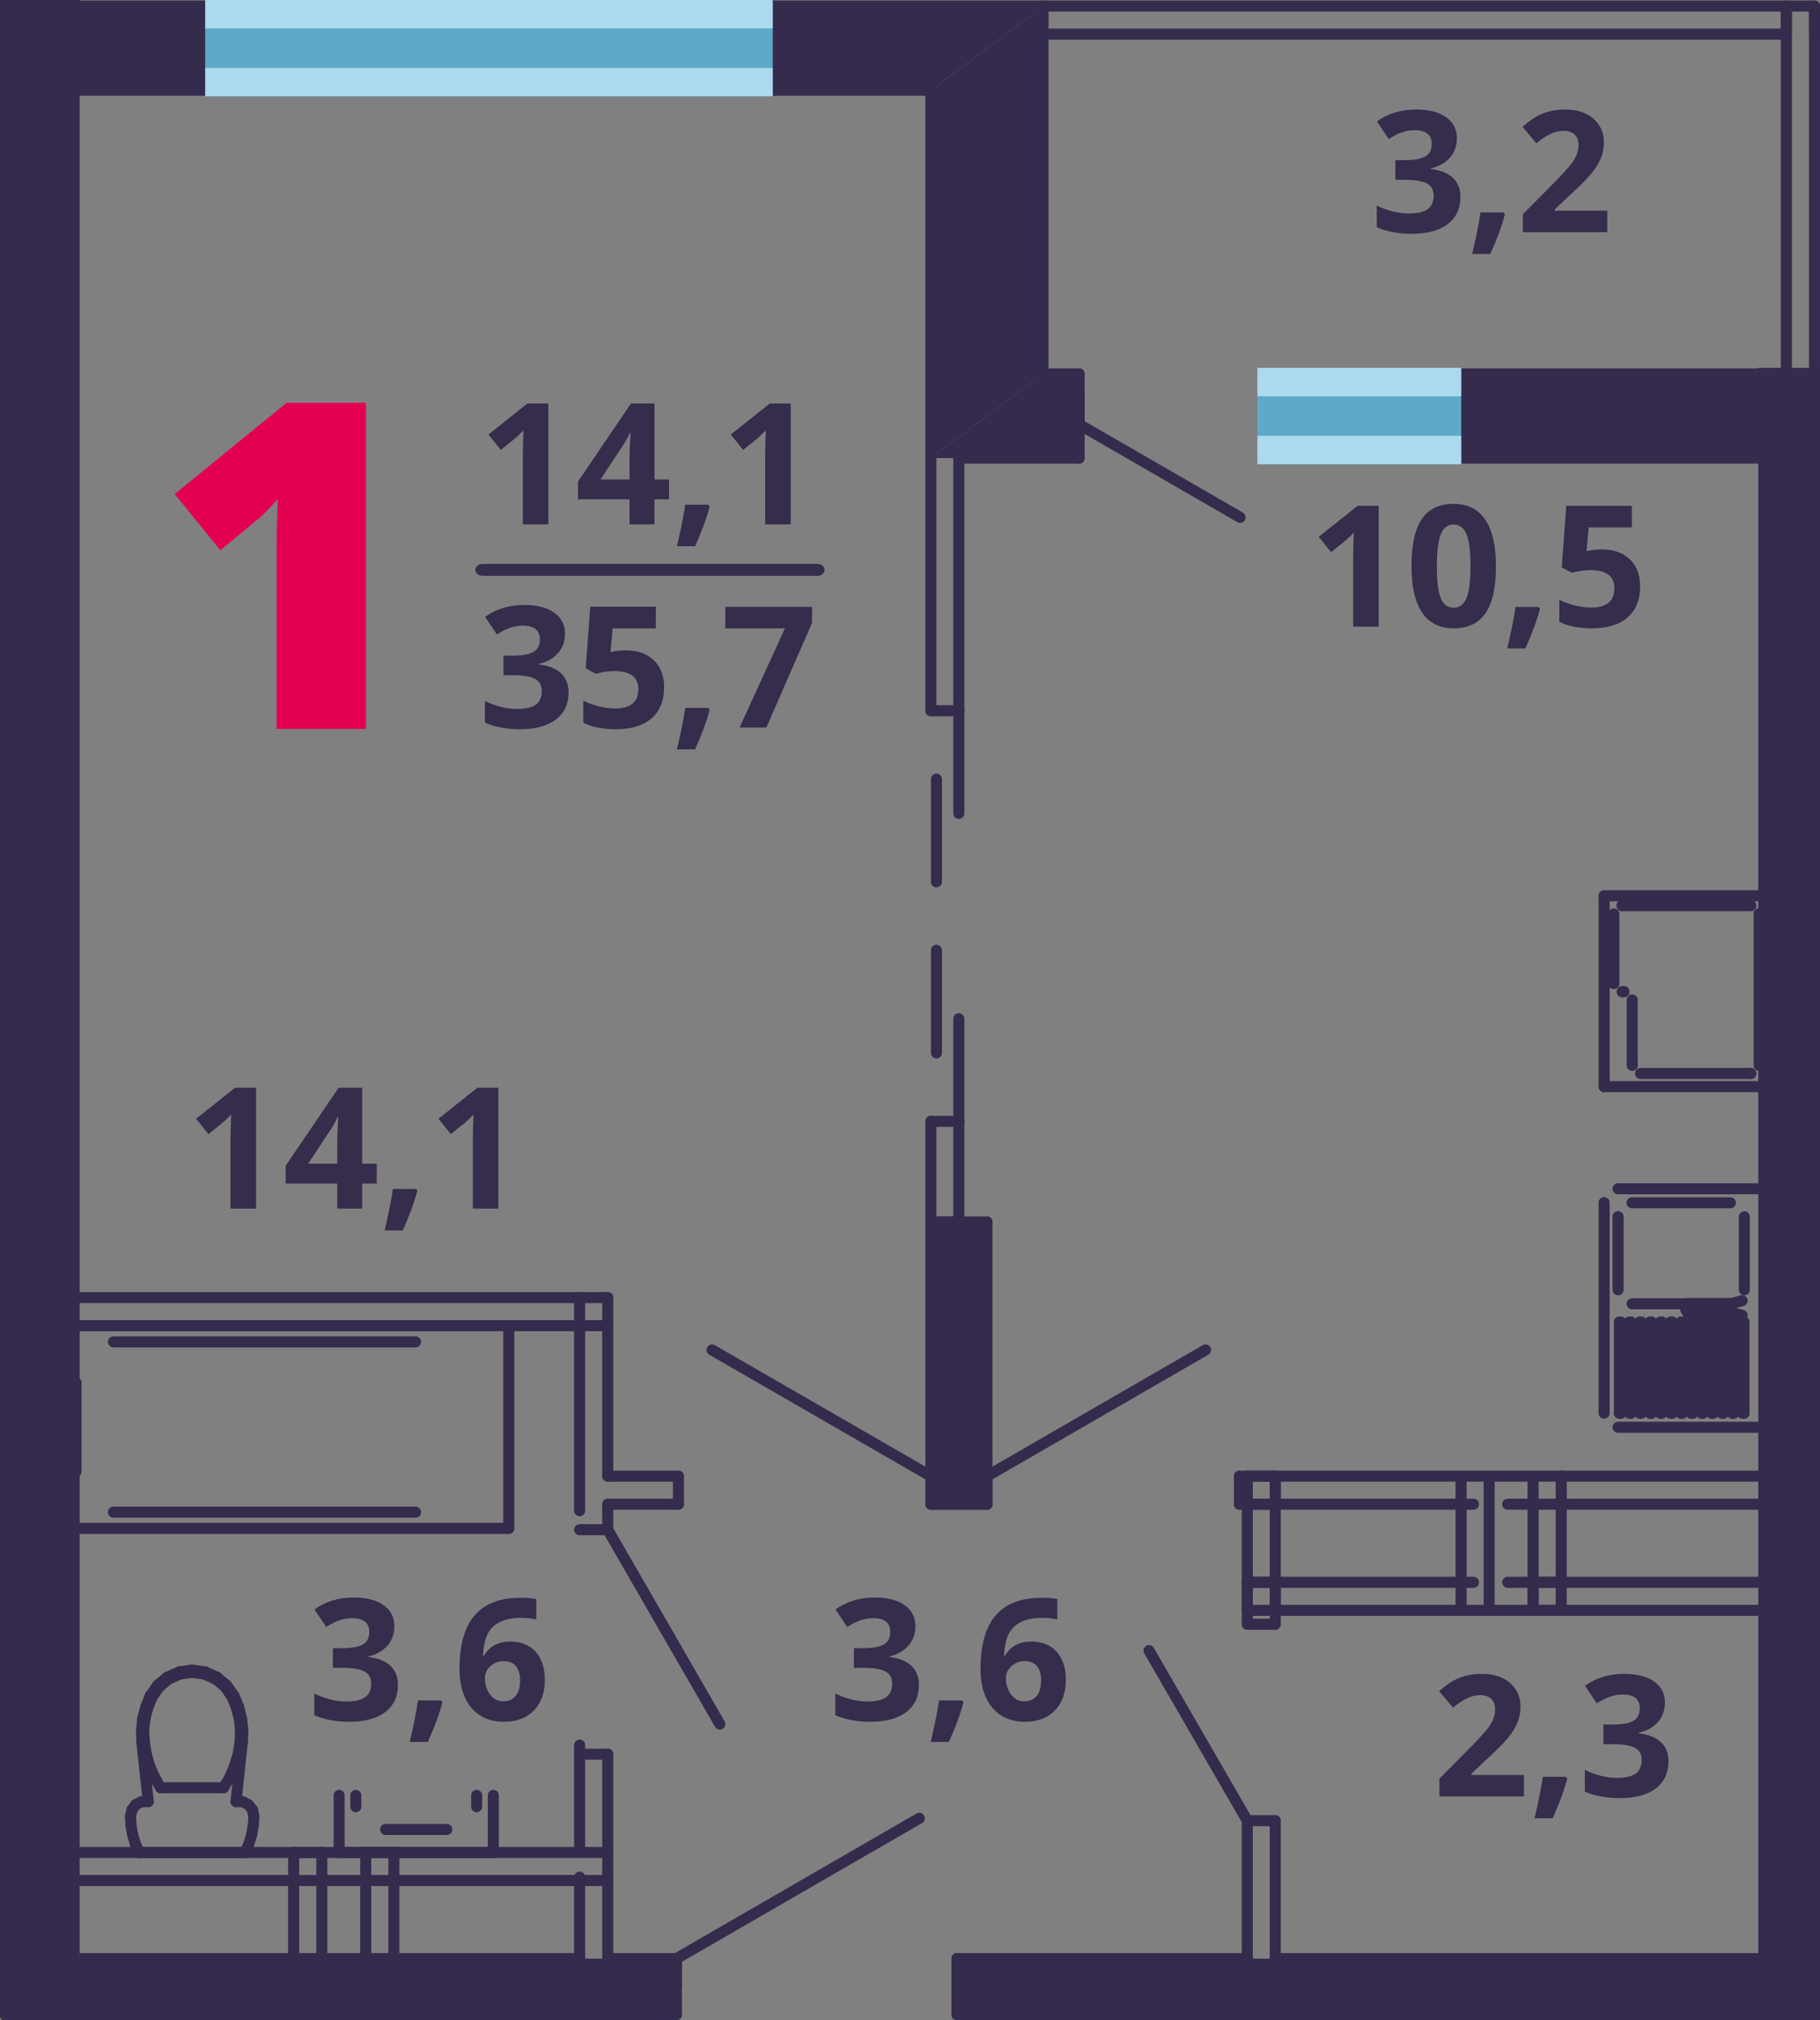 <?xml version="1.0" encoding="utf-8"?>
<!-- Generator: Adobe Illustrator 16.0.0, SVG Export Plug-In . SVG Version: 6.00 Build 0)  -->
<!DOCTYPE svg PUBLIC "-//W3C//DTD SVG 1.1//EN" "http://www.w3.org/Graphics/SVG/1.1/DTD/svg11.dtd">
<svg version="1.1" id="Слой_1" xmlns="http://www.w3.org/2000/svg" xmlns:xlink="http://www.w3.org/1999/xlink" x="0px" y="0px"
	 width="494.56px" height="548.814px" viewBox="2.464 1.512 494.56 548.814" enable-background="new 2.464 1.512 494.56 548.814"
	 xml:space="preserve">
<rect x="2.464" y="1.512" width="494.56" height="548.814" fill="#808080" stroke="none"/>
<line fill="none" stroke="#352B4C" stroke-width="3" stroke-linecap="round" stroke-linejoin="round" stroke-miterlimit="10" x1="3.881" y1="548.979" x2="3.881" y2="533.746"/>
<polygon fill="#352B4C" points="480.249,101.454 480.249,550.326 491.053,550.326 501.897,550.326 501.897,101.454 "/>
<line fill="none" stroke="#352B4C" stroke-width="3" stroke-linecap="round" stroke-linejoin="round" stroke-miterlimit="10" x1="499.319" y1="541.219" x2="499.319" y2="522.008"/>
<line fill="none" stroke="#352B4C" stroke-width="3" stroke-linecap="round" stroke-linejoin="round" stroke-miterlimit="10" x1="499.319" y1="506.754" x2="499.319" y2="438.994"/>
<line fill="none" stroke="#352B4C" stroke-width="3" stroke-linecap="round" stroke-linejoin="round" stroke-miterlimit="10" x1="499.319" y1="431.371" x2="499.319" y2="410.154"/>
<line fill="none" stroke="#352B4C" stroke-width="3" stroke-linecap="round" stroke-linejoin="round" stroke-miterlimit="10" x1="499.319" y1="402.537" x2="499.319" y2="125.961"/>
<line fill="none" stroke="#352B4C" stroke-width="3" stroke-linecap="round" stroke-linejoin="round" stroke-miterlimit="10" x1="484.083" y1="125.961" x2="484.083" y2="402.549"/>
<line fill="none" stroke="#352B4C" stroke-width="3" stroke-linecap="round" stroke-linejoin="round" stroke-miterlimit="10" x1="484.083" y1="410.156" x2="484.083" y2="431.373"/>
<line fill="none" stroke="#352B4C" stroke-width="3" stroke-linecap="round" stroke-linejoin="round" stroke-miterlimit="10" x1="484.083" y1="438.988" x2="484.083" y2="533.594"/>
<polygon fill="#352B4C" points="255.418,125.961 285.875,103.104 295.708,103.104 295.708,109.202 295.708,116.818 295.708,125.961 
	"/>
<polygon fill="#352B4C" points="397.472,110.719 397.472,103.085 491.678,103.085 491.678,125.97 397.472,125.97 397.472,116.818 
	"/>
<line fill="none" stroke="#352B4C" stroke-width="3" stroke-linecap="round" stroke-linejoin="round" stroke-miterlimit="10" x1="397.472" y1="116.815" x2="397.472" y2="125.967"/>
<line fill="none" stroke="#352B4C" stroke-width="3" stroke-linecap="round" stroke-linejoin="round" stroke-miterlimit="10" x1="397.472" y1="103.094" x2="397.472" y2="110.729"/>
<line fill="none" stroke="#352B4C" stroke-width="3" stroke-linecap="round" stroke-linejoin="round" stroke-miterlimit="10" x1="397.472" y1="103.094" x2="397.472" y2="110.729"/>
<line fill="none" stroke="#352B4C" stroke-width="3" stroke-linecap="round" stroke-linejoin="round" stroke-miterlimit="10" x1="397.472" y1="110.719" x2="397.472" y2="116.818"/>
<line fill="none" stroke="#352B4C" stroke-width="3" stroke-linecap="round" stroke-linejoin="round" stroke-miterlimit="10" x1="295.708" y1="109.2" x2="295.708" y2="103.101"/>
<line fill="none" stroke="#352B4C" stroke-width="3" stroke-linecap="round" stroke-linejoin="round" stroke-miterlimit="10" x1="295.708" y1="125.961" x2="295.708" y2="116.818"/>
<line fill="none" stroke="#352B4C" stroke-width="3" stroke-linecap="round" stroke-linejoin="round" stroke-miterlimit="10" x1="295.708" y1="116.815" x2="295.708" y2="109.2"/>
<line fill="none" stroke="#352B4C" stroke-width="3" stroke-linecap="round" stroke-linejoin="round" stroke-miterlimit="10" x1="491.676" y1="103.094" x2="397.467" y2="103.094"/>
<line fill="none" stroke="#352B4C" stroke-width="3" stroke-linecap="round" stroke-linejoin="round" stroke-miterlimit="10" x1="295.708" y1="103.094" x2="285.875" y2="103.094"/>
<line fill="none" stroke="#352B4C" stroke-width="3" stroke-linecap="round" stroke-linejoin="round" stroke-miterlimit="10" x1="263.013" y1="125.961" x2="295.702" y2="125.961"/>
<line fill="none" stroke="#352B4C" stroke-width="3" stroke-linecap="round" stroke-linejoin="round" stroke-miterlimit="10" x1="397.472" y1="125.961" x2="484.081" y2="125.961"/>
<line fill="none" stroke="#352B4C" stroke-width="3" stroke-linecap="round" stroke-linejoin="round" stroke-miterlimit="10" x1="346.208" y1="103.094" x2="397.476" y2="103.094"/>
<line fill="none" stroke="#352B4C" stroke-width="3" stroke-linecap="round" stroke-linejoin="round" stroke-miterlimit="10" x1="346.208" y1="125.961" x2="397.476" y2="125.961"/>
<line fill="none" stroke="#352B4C" stroke-width="3" stroke-linecap="round" stroke-linejoin="round" stroke-miterlimit="10" x1="346.208" y1="103.094" x2="346.208" y2="103.094"/>
<line fill="none" stroke="#352B4C" stroke-width="3" stroke-linecap="round" stroke-linejoin="round" stroke-miterlimit="10" x1="346.208" y1="103.094" x2="397.476" y2="103.094"/>
<line fill="none" stroke="#352B4C" stroke-width="3" stroke-linecap="round" stroke-linejoin="round" stroke-miterlimit="10" x1="397.472" y1="103.094" x2="397.472" y2="103.094"/>
<line fill="none" stroke="#352B4C" stroke-width="3" stroke-linecap="round" stroke-linejoin="round" stroke-miterlimit="10" x1="346.208" y1="125.961" x2="346.208" y2="125.961"/>
<line fill="none" stroke="#352B4C" stroke-width="3" stroke-linecap="round" stroke-linejoin="round" stroke-miterlimit="10" x1="346.208" y1="125.961" x2="397.476" y2="125.961"/>
<line fill="none" stroke="#352B4C" stroke-width="3" stroke-linecap="round" stroke-linejoin="round" stroke-miterlimit="10" x1="397.472" y1="125.961" x2="397.472" y2="125.961"/>
<line fill="none" stroke="#352B4C" stroke-width="3" stroke-linecap="round" stroke-linejoin="round" stroke-miterlimit="10" x1="346.208" y1="116.815" x2="351.917" y2="116.815"/>
<line fill="none" stroke="#352B4C" stroke-width="3" stroke-linecap="round" stroke-linejoin="round" stroke-miterlimit="10" x1="351.922" y1="116.815" x2="351.922" y2="110.717"/>
<line fill="none" stroke="#352B4C" stroke-width="3" stroke-linecap="round" stroke-linejoin="round" stroke-miterlimit="10" x1="351.922" y1="110.719" x2="346.211" y2="110.719"/>
<line fill="none" stroke="#352B4C" stroke-width="3" stroke-linecap="round" stroke-linejoin="round" stroke-miterlimit="10" x1="346.208" y1="110.719" x2="346.208" y2="116.818"/>
<line fill="none" stroke="#352B4C" stroke-width="3" stroke-linecap="round" stroke-linejoin="round" stroke-miterlimit="10" x1="397.472" y1="110.719" x2="391.76" y2="110.719"/>
<line fill="none" stroke="#352B4C" stroke-width="3" stroke-linecap="round" stroke-linejoin="round" stroke-miterlimit="10" x1="391.752" y1="110.719" x2="391.752" y2="116.818"/>
<line fill="none" stroke="#352B4C" stroke-width="3" stroke-linecap="round" stroke-linejoin="round" stroke-miterlimit="10" x1="391.752" y1="116.815" x2="397.461" y2="116.815"/>
<line fill="none" stroke="#352B4C" stroke-width="3" stroke-linecap="round" stroke-linejoin="round" stroke-miterlimit="10" x1="397.472" y1="116.815" x2="397.472" y2="110.717"/>
<line fill="none" stroke="#352B4C" stroke-width="3" stroke-linecap="round" stroke-linejoin="round" stroke-miterlimit="10" x1="351.922" y1="116.815" x2="391.754" y2="116.815"/>
<line fill="none" stroke="#352B4C" stroke-width="3" stroke-linecap="round" stroke-linejoin="round" stroke-miterlimit="10" x1="391.752" y1="110.719" x2="351.917" y2="110.719"/>
<line fill="none" stroke="#352B4C" stroke-width="3" stroke-linecap="round" stroke-linejoin="round" stroke-miterlimit="10" x1="346.208" y1="110.719" x2="346.208" y2="116.818"/>
<line fill="none" stroke="#352B4C" stroke-width="3" stroke-linecap="round" stroke-linejoin="round" stroke-miterlimit="10" x1="346.208" y1="103.094" x2="346.208" y2="110.729"/>
<line fill="none" stroke="#352B4C" stroke-width="3" stroke-linecap="round" stroke-linejoin="round" stroke-miterlimit="10" x1="346.208" y1="116.815" x2="346.208" y2="125.967"/>
<line fill="none" stroke="#352B4C" stroke-width="3" stroke-linecap="round" stroke-linejoin="round" stroke-miterlimit="10" x1="397.472" y1="110.719" x2="397.472" y2="116.818"/>
<line fill="none" stroke="#352B4C" stroke-width="3" stroke-linecap="round" stroke-linejoin="round" stroke-miterlimit="10" x1="397.472" y1="103.094" x2="397.472" y2="110.729"/>
<line fill="none" stroke="#352B4C" stroke-width="3" stroke-linecap="round" stroke-linejoin="round" stroke-miterlimit="10" x1="397.472" y1="116.815" x2="397.472" y2="125.967"/>
<line fill="none" stroke="#352B4C" stroke-width="3" stroke-linecap="round" stroke-linejoin="round" stroke-miterlimit="10" x1="295.708" y1="116.815" x2="339.426" y2="142.052"/>
<line fill="none" stroke="#352B4C" stroke-width="3" stroke-linecap="round" stroke-linejoin="round" stroke-miterlimit="10" x1="346.208" y1="116.815" x2="346.208" y2="109.2"/>
<line fill="none" stroke="#352B4C" stroke-width="3" stroke-linecap="round" stroke-linejoin="round" stroke-miterlimit="10" x1="295.708" y1="116.815" x2="295.708" y2="109.2"/>
<polygon fill="#352B4C" points="19.112,533.609 3.878,548.844 186.271,548.844 186.271,541.227 186.271,533.609 "/>
<polygon fill="#352B4C" points="262.502,533.609 262.502,541.227 262.502,548.844 484.086,548.844 484.086,533.609 "/>
<line fill="none" stroke="#352B4C" stroke-width="3" stroke-linecap="round" stroke-linejoin="round" stroke-miterlimit="10" x1="186.268" y1="541.219" x2="186.268" y2="548.838"/>
<line fill="none" stroke="#352B4C" stroke-width="3" stroke-linecap="round" stroke-linejoin="round" stroke-miterlimit="10" x1="186.268" y1="533.602" x2="186.268" y2="541.221"/>
<line fill="none" stroke="#352B4C" stroke-width="3" stroke-linecap="round" stroke-linejoin="round" stroke-miterlimit="10" x1="262.51" y1="541.219" x2="262.51" y2="548.838"/>
<line fill="none" stroke="#352B4C" stroke-width="3" stroke-linecap="round" stroke-linejoin="round" stroke-miterlimit="10" x1="262.51" y1="533.602" x2="262.51" y2="541.221"/>
<line fill="none" stroke="#352B4C" stroke-width="3" stroke-linecap="round" stroke-linejoin="round" stroke-miterlimit="10" x1="484.083" y1="533.602" x2="348.991" y2="533.602"/>
<line fill="none" stroke="#352B4C" stroke-width="3" stroke-linecap="round" stroke-linejoin="round" stroke-miterlimit="10" x1="341.398" y1="533.602" x2="262.502" y2="533.602"/>
<line fill="none" stroke="#352B4C" stroke-width="3" stroke-linecap="round" stroke-linejoin="round" stroke-miterlimit="10" x1="186.268" y1="533.602" x2="167.617" y2="533.602"/>
<line fill="none" stroke="#352B4C" stroke-width="3" stroke-linecap="round" stroke-linejoin="round" stroke-miterlimit="10" x1="159.971" y1="533.602" x2="19.119" y2="533.602"/>
<line fill="none" stroke="#352B4C" stroke-width="3" stroke-linecap="round" stroke-linejoin="round" stroke-miterlimit="10" x1="3.881" y1="548.838" x2="186.274" y2="548.838"/>
<line fill="none" stroke="#352B4C" stroke-width="3" stroke-linecap="round" stroke-linejoin="round" stroke-miterlimit="10" x1="262.51" y1="548.838" x2="484.079" y2="548.838"/>
<line fill="none" stroke="#352B4C" stroke-width="3" stroke-linecap="round" stroke-linejoin="round" stroke-miterlimit="10" x1="186.268" y1="533.602" x2="252.269" y2="495.477"/>
<line fill="none" stroke="#352B4C" stroke-width="3" stroke-linecap="round" stroke-linejoin="round" stroke-miterlimit="10" x1="262.51" y1="533.602" x2="262.51" y2="541.221"/>
<line fill="none" stroke="#352B4C" stroke-width="3" stroke-linecap="round" stroke-linejoin="round" stroke-miterlimit="10" x1="186.268" y1="533.602" x2="186.268" y2="541.221"/>
<line fill="none" stroke="#352B4C" stroke-width="3" stroke-linecap="round" stroke-linejoin="round" stroke-miterlimit="10" x1="426.702" y1="410.156" x2="491.67" y2="410.156"/>
<line fill="none" stroke="#352B4C" stroke-width="3" stroke-linecap="round" stroke-linejoin="round" stroke-miterlimit="10" x1="491.676" y1="402.537" x2="426.708" y2="402.537"/>
<line fill="none" stroke="#352B4C" stroke-width="3" stroke-linecap="round" stroke-linejoin="round" stroke-miterlimit="10" x1="426.702" y1="402.537" x2="426.702" y2="410.156"/>
<line fill="none" stroke="#352B4C" stroke-width="3" stroke-linecap="round" stroke-linejoin="round" stroke-miterlimit="10" x1="419.058" y1="438.988" x2="491.676" y2="438.988"/>
<line fill="none" stroke="#352B4C" stroke-width="3" stroke-linecap="round" stroke-linejoin="round" stroke-miterlimit="10" x1="491.676" y1="431.371" x2="419.056" y2="431.371"/>
<line fill="none" stroke="#352B4C" stroke-width="3" stroke-linecap="round" stroke-linejoin="round" stroke-miterlimit="10" x1="419.058" y1="431.371" x2="419.058" y2="438.988"/>
<line fill="none" stroke="#352B4C" stroke-width="3" stroke-linecap="round" stroke-linejoin="round" stroke-miterlimit="10" x1="263.013" y1="333.479" x2="263.013" y2="306.148"/>
<line fill="none" stroke="#352B4C" stroke-width="3" stroke-linecap="round" stroke-linejoin="round" stroke-miterlimit="10" x1="263.013" y1="194.588" x2="263.013" y2="125.97"/>
<line fill="none" stroke="#352B4C" stroke-width="3" stroke-linecap="round" stroke-linejoin="round" stroke-miterlimit="10" x1="255.418" y1="125.961" x2="255.418" y2="194.581"/>
<line fill="none" stroke="#352B4C" stroke-width="3" stroke-linecap="round" stroke-linejoin="round" stroke-miterlimit="10" x1="255.418" y1="306.152" x2="255.418" y2="333.484"/>
<line fill="none" stroke="#352B4C" stroke-width="3" stroke-linecap="round" stroke-linejoin="round" stroke-miterlimit="10" x1="255.418" y1="333.479" x2="263.019" y2="333.479"/>
<line fill="none" stroke="#352B4C" stroke-width="3" stroke-linecap="round" stroke-linejoin="round" stroke-miterlimit="10" x1="263.013" y1="306.152" x2="263.013" y2="278.26"/>
<line fill="none" stroke="#352B4C" stroke-width="3" stroke-linecap="round" stroke-linejoin="round" stroke-miterlimit="10" x1="256.933" y1="287.562" x2="256.933" y2="259.669"/>
<line fill="none" stroke="#352B4C" stroke-width="3" stroke-linecap="round" stroke-linejoin="round" stroke-miterlimit="10" x1="263.013" y1="194.588" x2="263.013" y2="222.481"/>
<line fill="none" stroke="#352B4C" stroke-width="3" stroke-linecap="round" stroke-linejoin="round" stroke-miterlimit="10" x1="256.933" y1="213.178" x2="256.933" y2="241.073"/>
<line fill="none" stroke="#352B4C" stroke-width="3" stroke-linecap="round" stroke-linejoin="round" stroke-miterlimit="10" x1="263.013" y1="194.588" x2="255.413" y2="194.588"/>
<line fill="none" stroke="#352B4C" stroke-width="3" stroke-linecap="round" stroke-linejoin="round" stroke-miterlimit="10" x1="263.013" y1="306.152" x2="255.413" y2="306.152"/>
<polygon fill="#352B4C" points="285.875,103.094 255.417,125.953 255.417,26.042 285.875,3.167 "/>
<line fill="none" stroke="#352B4C" stroke-width="3" stroke-linecap="round" stroke-linejoin="round" stroke-miterlimit="10" x1="285.875" y1="103.094" x2="285.875" y2="3.167"/>
<line fill="none" stroke="#352B4C" stroke-width="3" stroke-linecap="round" stroke-linejoin="round" stroke-miterlimit="10" x1="255.418" y1="26.032" x2="255.418" y2="125.97"/>
<polygon fill="#352B4C" points="3.881,26.032 3.881,548.854 19.106,533.604 19.106,26.032 "/>
<line fill="none" stroke="#352B4C" stroke-width="3" stroke-linecap="round" stroke-linejoin="round" stroke-miterlimit="10" x1="19.116" y1="533.602" x2="19.116" y2="512.387"/>
<line fill="none" stroke="#352B4C" stroke-width="3" stroke-linecap="round" stroke-linejoin="round" stroke-miterlimit="10" x1="19.116" y1="504.768" x2="19.116" y2="361.648"/>
<line fill="none" stroke="#352B4C" stroke-width="3" stroke-linecap="round" stroke-linejoin="round" stroke-miterlimit="10" x1="19.116" y1="354.025" x2="19.116" y2="26.028"/>
<line fill="none" stroke="#352B4C" stroke-width="3" stroke-linecap="round" stroke-linejoin="round" stroke-miterlimit="10" x1="3.881" y1="26.032" x2="3.881" y2="354.031"/>
<line fill="none" stroke="#352B4C" stroke-width="3" stroke-linecap="round" stroke-linejoin="round" stroke-miterlimit="10" x1="3.881" y1="361.65" x2="3.881" y2="504.771"/>
<line fill="none" stroke="#352B4C" stroke-width="3" stroke-linecap="round" stroke-linejoin="round" stroke-miterlimit="10" x1="3.881" y1="512.387" x2="3.881" y2="548.838"/>
<line fill="none" stroke="#352B4C" stroke-width="3" stroke-linecap="round" stroke-linejoin="round" stroke-miterlimit="10" x1="341.398" y1="431.371" x2="341.398" y2="442.76"/>
<line fill="none" stroke="#352B4C" stroke-width="3" stroke-linecap="round" stroke-linejoin="round" stroke-miterlimit="10" x1="341.398" y1="496.119" x2="341.398" y2="533.602"/>
<line fill="none" stroke="#352B4C" stroke-width="3" stroke-linecap="round" stroke-linejoin="round" stroke-miterlimit="10" x1="348.993" y1="533.602" x2="348.993" y2="496.121"/>
<line fill="none" stroke="#352B4C" stroke-width="3" stroke-linecap="round" stroke-linejoin="round" stroke-miterlimit="10" x1="348.993" y1="442.762" x2="348.993" y2="431.375"/>
<line fill="none" stroke="#352B4C" stroke-width="3" stroke-linecap="round" stroke-linejoin="round" stroke-miterlimit="10" x1="348.993" y1="431.371" x2="341.39" y2="431.371"/>
<line fill="none" stroke="#352B4C" stroke-width="3" stroke-linecap="round" stroke-linejoin="round" stroke-miterlimit="10" x1="341.398" y1="496.119" x2="314.693" y2="449.914"/>
<line fill="none" stroke="#352B4C" stroke-width="3" stroke-linecap="round" stroke-linejoin="round" stroke-miterlimit="10" x1="341.398" y1="442.762" x2="348.999" y2="442.762"/>
<line fill="none" stroke="#352B4C" stroke-width="3" stroke-linecap="round" stroke-linejoin="round" stroke-miterlimit="10" x1="341.398" y1="496.119" x2="348.999" y2="496.119"/>
<line fill="none" stroke="#352B4C" stroke-width="3" stroke-linecap="round" stroke-linejoin="round" stroke-miterlimit="10" x1="159.971" y1="354.025" x2="159.971" y2="411.918"/>
<line fill="none" stroke="#352B4C" stroke-width="3" stroke-linecap="round" stroke-linejoin="round" stroke-miterlimit="10" x1="159.971" y1="475.596" x2="159.971" y2="503.49"/>
<line fill="none" stroke="#352B4C" stroke-width="3" stroke-linecap="round" stroke-linejoin="round" stroke-miterlimit="10" x1="159.971" y1="511.449" x2="159.971" y2="533.598"/>
<line fill="none" stroke="#352B4C" stroke-width="3" stroke-linecap="round" stroke-linejoin="round" stroke-miterlimit="10" x1="167.613" y1="533.602" x2="167.613" y2="478.074"/>
<line fill="none" stroke="#352B4C" stroke-width="3" stroke-linecap="round" stroke-linejoin="round" stroke-miterlimit="10" x1="167.613" y1="417.08" x2="167.613" y2="410.156"/>
<line fill="none" stroke="#352B4C" stroke-width="3" stroke-linecap="round" stroke-linejoin="round" stroke-miterlimit="10" x1="167.613" y1="402.537" x2="167.613" y2="354.023"/>
<line fill="none" stroke="#352B4C" stroke-width="3" stroke-linecap="round" stroke-linejoin="round" stroke-miterlimit="10" x1="167.613" y1="417.08" x2="198.072" y2="469.889"/>
<line fill="none" stroke="#352B4C" stroke-width="3" stroke-linecap="round" stroke-linejoin="round" stroke-miterlimit="10" x1="167.613" y1="478.063" x2="159.963" y2="478.063"/>
<line fill="none" stroke="#352B4C" stroke-width="3" stroke-linecap="round" stroke-linejoin="round" stroke-miterlimit="10" x1="167.613" y1="417.08" x2="159.963" y2="417.08"/>
<line fill="none" stroke="#352B4C" stroke-width="3" stroke-linecap="round" stroke-linejoin="round" stroke-miterlimit="10" x1="82.265" y1="504.768" x2="82.265" y2="541.219"/>
<line fill="none" stroke="#352B4C" stroke-width="3" stroke-linecap="round" stroke-linejoin="round" stroke-miterlimit="10" x1="82.265" y1="541.219" x2="89.914" y2="541.219"/>
<line fill="none" stroke="#352B4C" stroke-width="3" stroke-linecap="round" stroke-linejoin="round" stroke-miterlimit="10" x1="89.906" y1="541.219" x2="89.906" y2="504.779"/>
<line fill="none" stroke="#352B4C" stroke-width="3" stroke-linecap="round" stroke-linejoin="round" stroke-miterlimit="10" x1="89.906" y1="504.768" x2="82.257" y2="504.768"/>
<line fill="none" stroke="#352B4C" stroke-width="3" stroke-linecap="round" stroke-linejoin="round" stroke-miterlimit="10" x1="101.85" y1="504.768" x2="101.85" y2="541.219"/>
<line fill="none" stroke="#352B4C" stroke-width="3" stroke-linecap="round" stroke-linejoin="round" stroke-miterlimit="10" x1="101.85" y1="541.219" x2="109.498" y2="541.219"/>
<line fill="none" stroke="#352B4C" stroke-width="3" stroke-linecap="round" stroke-linejoin="round" stroke-miterlimit="10" x1="109.49" y1="541.219" x2="109.49" y2="504.779"/>
<line fill="none" stroke="#352B4C" stroke-width="3" stroke-linecap="round" stroke-linejoin="round" stroke-miterlimit="10" x1="109.49" y1="504.768" x2="101.84" y2="504.768"/>
<line fill="none" stroke="#352B4C" stroke-width="3" stroke-linecap="round" stroke-linejoin="round" stroke-miterlimit="10" x1="426.702" y1="402.537" x2="341.394" y2="402.537"/>
<line fill="none" stroke="#352B4C" stroke-width="3" stroke-linecap="round" stroke-linejoin="round" stroke-miterlimit="10" x1="341.398" y1="410.156" x2="402.872" y2="410.156"/>
<line fill="none" stroke="#352B4C" stroke-width="3" stroke-linecap="round" stroke-linejoin="round" stroke-miterlimit="10" x1="412.159" y1="410.156" x2="426.69" y2="410.156"/>
<line fill="none" stroke="#352B4C" stroke-width="3" stroke-linecap="round" stroke-linejoin="round" stroke-miterlimit="10" x1="426.702" y1="438.988" x2="426.702" y2="402.547"/>
<line fill="none" stroke="#352B4C" stroke-width="3" stroke-linecap="round" stroke-linejoin="round" stroke-miterlimit="10" x1="419.058" y1="402.537" x2="419.058" y2="438.99"/>
<polygon fill="#352B4C" points="11.475,3.163 58.942,3.163 58.942,10.797 58.942,16.895 58.942,26.022 11.475,26.022 "/>
<polygon fill="#352B4C" points="212.437,3.163 285.875,3.163 255.415,26.022 212.437,26.022 212.437,16.895 212.437,10.797 "/>
<line fill="none" stroke="#352B4C" stroke-width="3" stroke-linecap="round" stroke-linejoin="round" stroke-miterlimit="10" x1="58.946" y1="16.887" x2="58.946" y2="26.038"/>
<line fill="none" stroke="#352B4C" stroke-width="3" stroke-linecap="round" stroke-linejoin="round" stroke-miterlimit="10" x1="58.946" y1="3.163" x2="58.946" y2="10.797"/>
<line fill="none" stroke="#352B4C" stroke-width="3" stroke-linecap="round" stroke-linejoin="round" stroke-miterlimit="10" x1="58.946" y1="3.163" x2="58.946" y2="10.797"/>
<line fill="none" stroke="#352B4C" stroke-width="3" stroke-linecap="round" stroke-linejoin="round" stroke-miterlimit="10" x1="58.946" y1="10.79" x2="58.946" y2="16.889"/>
<line fill="none" stroke="#352B4C" stroke-width="3" stroke-linecap="round" stroke-linejoin="round" stroke-miterlimit="10" x1="212.437" y1="16.887" x2="212.437" y2="26.038"/>
<line fill="none" stroke="#352B4C" stroke-width="3" stroke-linecap="round" stroke-linejoin="round" stroke-miterlimit="10" x1="212.437" y1="3.163" x2="212.437" y2="10.797"/>
<line fill="none" stroke="#352B4C" stroke-width="3" stroke-linecap="round" stroke-linejoin="round" stroke-miterlimit="10" x1="212.437" y1="3.163" x2="212.437" y2="10.797"/>
<line fill="none" stroke="#352B4C" stroke-width="3" stroke-linecap="round" stroke-linejoin="round" stroke-miterlimit="10" x1="212.437" y1="10.79" x2="212.437" y2="16.889"/>
<line fill="none" stroke="#352B4C" stroke-width="3" stroke-linecap="round" stroke-linejoin="round" stroke-miterlimit="10" x1="19.116" y1="26.032" x2="58.95" y2="26.032"/>
<line fill="none" stroke="#352B4C" stroke-width="3" stroke-linecap="round" stroke-linejoin="round" stroke-miterlimit="10" x1="212.437" y1="26.032" x2="255.415" y2="26.032"/>
<line fill="none" stroke="#352B4C" stroke-width="3" stroke-linecap="round" stroke-linejoin="round" stroke-miterlimit="10" x1="285.875" y1="3.163" x2="212.437" y2="3.163"/>
<line fill="none" stroke="#352B4C" stroke-width="3" stroke-linecap="round" stroke-linejoin="round" stroke-miterlimit="10" x1="58.946" y1="3.163" x2="11.477" y2="3.163"/>
<line fill="none" stroke="#352B4C" stroke-width="3" stroke-linecap="round" stroke-linejoin="round" stroke-miterlimit="10" x1="212.437" y1="3.163" x2="58.942" y2="3.163"/>
<line fill="none" stroke="#352B4C" stroke-width="3" stroke-linecap="round" stroke-linejoin="round" stroke-miterlimit="10" x1="212.437" y1="26.032" x2="58.942" y2="26.032"/>
<line fill="none" stroke="#352B4C" stroke-width="3" stroke-linecap="round" stroke-linejoin="round" stroke-miterlimit="10" x1="212.437" y1="3.163" x2="212.437" y2="3.163"/>
<line fill="none" stroke="#352B4C" stroke-width="3" stroke-linecap="round" stroke-linejoin="round" stroke-miterlimit="10" x1="212.437" y1="3.163" x2="58.942" y2="3.163"/>
<line fill="none" stroke="#352B4C" stroke-width="3" stroke-linecap="round" stroke-linejoin="round" stroke-miterlimit="10" x1="58.946" y1="3.163" x2="58.946" y2="3.163"/>
<line fill="none" stroke="#352B4C" stroke-width="3" stroke-linecap="round" stroke-linejoin="round" stroke-miterlimit="10" x1="212.437" y1="26.032" x2="212.437" y2="26.032"/>
<line fill="none" stroke="#352B4C" stroke-width="3" stroke-linecap="round" stroke-linejoin="round" stroke-miterlimit="10" x1="212.437" y1="26.032" x2="58.942" y2="26.032"/>
<line fill="none" stroke="#352B4C" stroke-width="3" stroke-linecap="round" stroke-linejoin="round" stroke-miterlimit="10" x1="58.946" y1="26.032" x2="58.946" y2="26.032"/>
<line fill="none" stroke="#352B4C" stroke-width="3" stroke-linecap="round" stroke-linejoin="round" stroke-miterlimit="10" x1="212.437" y1="16.887" x2="206.726" y2="16.887"/>
<line fill="none" stroke="#352B4C" stroke-width="3" stroke-linecap="round" stroke-linejoin="round" stroke-miterlimit="10" x1="206.718" y1="16.887" x2="206.718" y2="10.789"/>
<line fill="none" stroke="#352B4C" stroke-width="3" stroke-linecap="round" stroke-linejoin="round" stroke-miterlimit="10" x1="206.718" y1="10.79" x2="212.429" y2="10.79"/>
<line fill="none" stroke="#352B4C" stroke-width="3" stroke-linecap="round" stroke-linejoin="round" stroke-miterlimit="10" x1="212.437" y1="10.79" x2="212.437" y2="16.889"/>
<line fill="none" stroke="#352B4C" stroke-width="3" stroke-linecap="round" stroke-linejoin="round" stroke-miterlimit="10" x1="58.946" y1="10.79" x2="64.656" y2="10.79"/>
<line fill="none" stroke="#352B4C" stroke-width="3" stroke-linecap="round" stroke-linejoin="round" stroke-miterlimit="10" x1="64.666" y1="10.79" x2="64.666" y2="16.889"/>
<line fill="none" stroke="#352B4C" stroke-width="3" stroke-linecap="round" stroke-linejoin="round" stroke-miterlimit="10" x1="64.666" y1="16.887" x2="58.955" y2="16.887"/>
<line fill="none" stroke="#352B4C" stroke-width="3" stroke-linecap="round" stroke-linejoin="round" stroke-miterlimit="10" x1="58.946" y1="16.887" x2="58.946" y2="10.789"/>
<line fill="none" stroke="#352B4C" stroke-width="3" stroke-linecap="round" stroke-linejoin="round" stroke-miterlimit="10" x1="206.718" y1="16.887" x2="64.662" y2="16.887"/>
<line fill="none" stroke="#352B4C" stroke-width="3" stroke-linecap="round" stroke-linejoin="round" stroke-miterlimit="10" x1="64.666" y1="10.79" x2="206.722" y2="10.79"/>
<line fill="none" stroke="#352B4C" stroke-width="3" stroke-linecap="round" stroke-linejoin="round" stroke-miterlimit="10" x1="212.437" y1="10.79" x2="212.437" y2="16.889"/>
<line fill="none" stroke="#352B4C" stroke-width="3" stroke-linecap="round" stroke-linejoin="round" stroke-miterlimit="10" x1="212.437" y1="3.163" x2="212.437" y2="10.797"/>
<line fill="none" stroke="#352B4C" stroke-width="3" stroke-linecap="round" stroke-linejoin="round" stroke-miterlimit="10" x1="212.437" y1="16.887" x2="212.437" y2="26.038"/>
<line fill="none" stroke="#352B4C" stroke-width="3" stroke-linecap="round" stroke-linejoin="round" stroke-miterlimit="10" x1="58.946" y1="10.79" x2="58.946" y2="16.889"/>
<line fill="none" stroke="#352B4C" stroke-width="3" stroke-linecap="round" stroke-linejoin="round" stroke-miterlimit="10" x1="58.946" y1="3.163" x2="58.946" y2="10.797"/>
<line fill="none" stroke="#352B4C" stroke-width="3" stroke-linecap="round" stroke-linejoin="round" stroke-miterlimit="10" x1="58.946" y1="16.887" x2="58.946" y2="26.038"/>
<line fill="none" stroke="#352B4C" stroke-width="3" stroke-linecap="round" stroke-linejoin="round" stroke-miterlimit="10" x1="11.475" y1="361.65" x2="167.617" y2="361.65"/>
<line fill="none" stroke="#352B4C" stroke-width="3" stroke-linecap="round" stroke-linejoin="round" stroke-miterlimit="10" x1="167.613" y1="354.025" x2="11.469" y2="354.025"/>
<line fill="none" stroke="#352B4C" stroke-width="3" stroke-linecap="round" stroke-linejoin="round" stroke-miterlimit="10" x1="167.613" y1="504.768" x2="11.469" y2="504.768"/>
<line fill="none" stroke="#352B4C" stroke-width="3" stroke-linecap="round" stroke-linejoin="round" stroke-miterlimit="10" x1="11.475" y1="512.387" x2="167.617" y2="512.387"/>
<line fill="none" stroke="#352B4C" stroke-width="3" stroke-linecap="round" stroke-linejoin="round" stroke-miterlimit="10" x1="341.398" y1="438.988" x2="426.696" y2="438.988"/>
<line fill="none" stroke="#352B4C" stroke-width="3" stroke-linecap="round" stroke-linejoin="round" stroke-miterlimit="10" x1="426.702" y1="431.371" x2="412.161" y2="431.371"/>
<line fill="none" stroke="#352B4C" stroke-width="3" stroke-linecap="round" stroke-linejoin="round" stroke-miterlimit="10" x1="402.864" y1="431.371" x2="341.388" y2="431.371"/>
<line fill="none" stroke="#352B4C" stroke-width="3" stroke-linecap="round" stroke-linejoin="round" stroke-miterlimit="10" x1="348.993" y1="402.537" x2="339.247" y2="402.537"/>
<line fill="none" stroke="#352B4C" stroke-width="3" stroke-linecap="round" stroke-linejoin="round" stroke-miterlimit="10" x1="270.657" y1="402.537" x2="255.42" y2="402.537"/>
<line fill="none" stroke="#352B4C" stroke-width="3" stroke-linecap="round" stroke-linejoin="round" stroke-miterlimit="10" x1="186.819" y1="402.537" x2="167.616" y2="402.537"/>
<line fill="none" stroke="#352B4C" stroke-width="3" stroke-linecap="round" stroke-linejoin="round" stroke-miterlimit="10" x1="167.613" y1="410.156" x2="186.807" y2="410.156"/>
<line fill="none" stroke="#352B4C" stroke-width="3" stroke-linecap="round" stroke-linejoin="round" stroke-miterlimit="10" x1="255.418" y1="410.156" x2="270.644" y2="410.156"/>
<line fill="none" stroke="#352B4C" stroke-width="3" stroke-linecap="round" stroke-linejoin="round" stroke-miterlimit="10" x1="339.254" y1="410.156" x2="349" y2="410.156"/>
<line fill="none" stroke="#352B4C" stroke-width="3" stroke-linecap="round" stroke-linejoin="round" stroke-miterlimit="10" x1="348.993" y1="410.156" x2="348.993" y2="402.539"/>
<line fill="none" stroke="#352B4C" stroke-width="3" stroke-linecap="round" stroke-linejoin="round" stroke-miterlimit="10" x1="255.418" y1="402.537" x2="195.951" y2="368.242"/>
<line fill="none" stroke="#352B4C" stroke-width="3" stroke-linecap="round" stroke-linejoin="round" stroke-miterlimit="10" x1="186.819" y1="402.537" x2="186.819" y2="410.156"/>
<line fill="none" stroke="#352B4C" stroke-width="3" stroke-linecap="round" stroke-linejoin="round" stroke-miterlimit="10" x1="255.418" y1="402.537" x2="255.418" y2="410.156"/>
<line fill="none" stroke="#352B4C" stroke-width="3" stroke-linecap="round" stroke-linejoin="round" stroke-miterlimit="10" x1="270.657" y1="402.537" x2="330.053" y2="368.242"/>
<line fill="none" stroke="#352B4C" stroke-width="3" stroke-linecap="round" stroke-linejoin="round" stroke-miterlimit="10" x1="339.254" y1="402.537" x2="339.254" y2="410.156"/>
<line fill="none" stroke="#352B4C" stroke-width="3" stroke-linecap="round" stroke-linejoin="round" stroke-miterlimit="10" x1="270.657" y1="402.537" x2="270.657" y2="410.156"/>
<line fill="none" stroke="#352B4C" stroke-width="3" stroke-linecap="round" stroke-linejoin="round" stroke-miterlimit="10" x1="495.522" y1="103.094" x2="495.522" y2="3.167"/>
<line fill="none" stroke="#352B4C" stroke-width="3" stroke-linecap="round" stroke-linejoin="round" stroke-miterlimit="10" x1="495.522" y1="3.163" x2="487.872" y2="3.163"/>
<line fill="none" stroke="#352B4C" stroke-width="3" stroke-linecap="round" stroke-linejoin="round" stroke-miterlimit="10" x1="487.877" y1="3.163" x2="487.877" y2="103.101"/>
<line fill="none" stroke="#352B4C" stroke-width="3" stroke-linecap="round" stroke-linejoin="round" stroke-miterlimit="10" x1="487.877" y1="103.094" x2="495.528" y2="103.094"/>
<line fill="none" stroke="#352B4C" stroke-width="3" stroke-linecap="round" stroke-linejoin="round" stroke-miterlimit="10" x1="495.522" y1="3.163" x2="495.522" y2="10.797"/>
<rect x="255.417" y="333.5" fill="#352B4C" width="15.226" height="76.666"/>
<line fill="none" stroke="#352B4C" stroke-width="3" stroke-linecap="round" stroke-linejoin="round" stroke-miterlimit="10" x1="255.418" y1="333.479" x2="255.418" y2="410.145"/>
<line fill="none" stroke="#352B4C" stroke-width="3" stroke-linecap="round" stroke-linejoin="round" stroke-miterlimit="10" x1="255.418" y1="410.156" x2="270.644" y2="410.156"/>
<line fill="none" stroke="#352B4C" stroke-width="3" stroke-linecap="round" stroke-linejoin="round" stroke-miterlimit="10" x1="270.657" y1="410.156" x2="270.657" y2="333.492"/>
<line fill="none" stroke="#352B4C" stroke-width="3" stroke-linecap="round" stroke-linejoin="round" stroke-miterlimit="10" x1="270.657" y1="333.479" x2="255.42" y2="333.479"/>
<line fill="none" stroke="#352B4C" stroke-width="3" stroke-linecap="round" stroke-linejoin="round" stroke-miterlimit="10" x1="341.398" y1="402.537" x2="341.398" y2="438.99"/>
<line fill="none" stroke="#352B4C" stroke-width="3" stroke-linecap="round" stroke-linejoin="round" stroke-miterlimit="10" x1="348.993" y1="438.988" x2="348.993" y2="402.547"/>
<line fill="none" stroke="#352B4C" stroke-width="3" stroke-linecap="round" stroke-linejoin="round" stroke-miterlimit="10" x1="407.118" y1="438.988" x2="407.118" y2="402.547"/>
<line fill="none" stroke="#352B4C" stroke-width="3" stroke-linecap="round" stroke-linejoin="round" stroke-miterlimit="10" x1="399.491" y1="402.537" x2="399.491" y2="438.99"/>
<line fill="none" stroke="#352B4C" stroke-width="3" stroke-linecap="round" stroke-linejoin="round" stroke-miterlimit="10" x1="285.875" y1="10.79" x2="487.885" y2="10.79"/>
<line fill="none" stroke="#352B4C" stroke-width="3" stroke-linecap="round" stroke-linejoin="round" stroke-miterlimit="10" x1="487.877" y1="10.79" x2="487.877" y2="3.157"/>
<line fill="none" stroke="#352B4C" stroke-width="3" stroke-linecap="round" stroke-linejoin="round" stroke-miterlimit="10" x1="487.877" y1="3.163" x2="285.868" y2="3.163"/>
<line fill="none" stroke="#352B4C" stroke-width="3" stroke-linecap="round" stroke-linejoin="round" stroke-miterlimit="10" x1="285.875" y1="3.163" x2="285.875" y2="10.797"/>
<line fill="none" stroke="#352B4C" stroke-width="3" stroke-linecap="round" stroke-linejoin="round" stroke-miterlimit="10" x1="499.319" y1="385.436" x2="499.319" y2="328.273"/>
<line fill="none" stroke="#352B4C" stroke-width="3" stroke-linecap="round" stroke-linejoin="round" stroke-miterlimit="10" x1="499.319" y1="296.713" x2="499.319" y2="244.882"/>
<line fill="none" stroke="#352B4C" stroke-width="3" stroke-linecap="round" stroke-linejoin="round" stroke-miterlimit="10" x1="68.32" y1="474.809" x2="68.461" y2="471.582"/>
<line fill="none" stroke="#352B4C" stroke-width="3" stroke-linecap="round" stroke-linejoin="round" stroke-miterlimit="10" x1="68.464" y1="471.586" x2="68.108" y2="468.377"/>
<line fill="none" stroke="#352B4C" stroke-width="3" stroke-linecap="round" stroke-linejoin="round" stroke-miterlimit="10" x1="68.101" y1="468.373" x2="67.309" y2="465.262"/>
<line fill="none" stroke="#352B4C" stroke-width="3" stroke-linecap="round" stroke-linejoin="round" stroke-miterlimit="10" x1="67.313" y1="465.254" x2="66.083" y2="462.25"/>
<line fill="none" stroke="#352B4C" stroke-width="3" stroke-linecap="round" stroke-linejoin="round" stroke-miterlimit="10" x1="66.084" y1="462.26" x2="64.07" y2="459.371"/>
<line fill="none" stroke="#352B4C" stroke-width="3" stroke-linecap="round" stroke-linejoin="round" stroke-miterlimit="10" x1="64.067" y1="459.369" x2="61.369" y2="457.125"/>
<line fill="none" stroke="#352B4C" stroke-width="3" stroke-linecap="round" stroke-linejoin="round" stroke-miterlimit="10" x1="61.374" y1="457.123" x2="58.18" y2="455.703"/>
<line fill="none" stroke="#352B4C" stroke-width="3" stroke-linecap="round" stroke-linejoin="round" stroke-miterlimit="10" x1="58.175" y1="455.705" x2="54.69" y2="455.221"/>
<line fill="none" stroke="#352B4C" stroke-width="3" stroke-linecap="round" stroke-linejoin="round" stroke-miterlimit="10" x1="54.693" y1="455.219" x2="51.176" y2="455.705"/>
<line fill="none" stroke="#352B4C" stroke-width="3" stroke-linecap="round" stroke-linejoin="round" stroke-miterlimit="10" x1="51.18" y1="455.705" x2="47.969" y2="457.127"/>
<line fill="none" stroke="#352B4C" stroke-width="3" stroke-linecap="round" stroke-linejoin="round" stroke-miterlimit="10" x1="47.964" y1="457.123" x2="45.265" y2="459.369"/>
<line fill="none" stroke="#352B4C" stroke-width="3" stroke-linecap="round" stroke-linejoin="round" stroke-miterlimit="10" x1="45.27" y1="459.369" x2="43.256" y2="462.258"/>
<line fill="none" stroke="#352B4C" stroke-width="3" stroke-linecap="round" stroke-linejoin="round" stroke-miterlimit="10" x1="43.253" y1="462.26" x2="42.072" y2="465.264"/>
<line fill="none" stroke="#352B4C" stroke-width="3" stroke-linecap="round" stroke-linejoin="round" stroke-miterlimit="10" x1="42.072" y1="465.254" x2="41.246" y2="468.365"/>
<line fill="none" stroke="#352B4C" stroke-width="3" stroke-linecap="round" stroke-linejoin="round" stroke-miterlimit="10" x1="41.253" y1="468.373" x2="40.914" y2="471.584"/>
<line fill="none" stroke="#352B4C" stroke-width="3" stroke-linecap="round" stroke-linejoin="round" stroke-miterlimit="10" x1="40.922" y1="471.586" x2="41.021" y2="474.814"/>
<line fill="none" stroke="#352B4C" stroke-width="3" stroke-linecap="round" stroke-linejoin="round" stroke-miterlimit="10" x1="41.015" y1="474.809" x2="42.756" y2="490.945"/>
<line fill="none" stroke="#352B4C" stroke-width="3" stroke-linecap="round" stroke-linejoin="round" stroke-miterlimit="10" x1="66.588" y1="490.936" x2="68.313" y2="474.803"/>
<line fill="none" stroke="#352B4C" stroke-width="3" stroke-linecap="round" stroke-linejoin="round" stroke-miterlimit="10" x1="63.658" y1="459.779" x2="61.059" y2="457.65"/>
<line fill="none" stroke="#352B4C" stroke-width="3" stroke-linecap="round" stroke-linejoin="round" stroke-miterlimit="10" x1="61.058" y1="457.643" x2="57.994" y2="456.305"/>
<line fill="none" stroke="#352B4C" stroke-width="3" stroke-linecap="round" stroke-linejoin="round" stroke-miterlimit="10" x1="57.985" y1="456.295" x2="54.691" y2="455.826"/>
<line fill="none" stroke="#352B4C" stroke-width="3" stroke-linecap="round" stroke-linejoin="round" stroke-miterlimit="10" x1="54.693" y1="455.83" x2="51.35" y2="456.303"/>
<line fill="none" stroke="#352B4C" stroke-width="3" stroke-linecap="round" stroke-linejoin="round" stroke-miterlimit="10" x1="51.353" y1="456.295" x2="48.297" y2="457.633"/>
<line fill="none" stroke="#352B4C" stroke-width="3" stroke-linecap="round" stroke-linejoin="round" stroke-miterlimit="10" x1="48.296" y1="457.643" x2="45.729" y2="459.771"/>
<line fill="none" stroke="#352B4C" stroke-width="3" stroke-linecap="round" stroke-linejoin="round" stroke-miterlimit="10" x1="45.726" y1="459.779" x2="43.801" y2="462.537"/>
<line fill="none" stroke="#352B4C" stroke-width="3" stroke-linecap="round" stroke-linejoin="round" stroke-miterlimit="10" x1="43.806" y1="462.537" x2="42.625" y2="465.441"/>
<line fill="none" stroke="#352B4C" stroke-width="3" stroke-linecap="round" stroke-linejoin="round" stroke-miterlimit="10" x1="42.625" y1="465.441" x2="41.832" y2="468.479"/>
<line fill="none" stroke="#352B4C" stroke-width="3" stroke-linecap="round" stroke-linejoin="round" stroke-miterlimit="10" x1="41.835" y1="468.482" x2="41.513" y2="471.596"/>
<line fill="none" stroke="#352B4C" stroke-width="3" stroke-linecap="round" stroke-linejoin="round" stroke-miterlimit="10" x1="41.521" y1="471.604" x2="41.668" y2="474.748"/>
<line fill="none" stroke="#352B4C" stroke-width="3" stroke-linecap="round" stroke-linejoin="round" stroke-miterlimit="10" x1="41.661" y1="474.746" x2="42.214" y2="478.039"/>
<line fill="none" stroke="#352B4C" stroke-width="3" stroke-linecap="round" stroke-linejoin="round" stroke-miterlimit="10" x1="42.216" y1="478.031" x2="43.131" y2="481.225"/>
<line fill="none" stroke="#352B4C" stroke-width="3" stroke-linecap="round" stroke-linejoin="round" stroke-miterlimit="10" x1="43.128" y1="481.221" x2="44.447" y2="484.285"/>
<line fill="none" stroke="#352B4C" stroke-width="3" stroke-linecap="round" stroke-linejoin="round" stroke-miterlimit="10" x1="44.45" y1="484.285" x2="46.092" y2="487.176"/>
<line fill="none" stroke="#352B4C" stroke-width="3" stroke-linecap="round" stroke-linejoin="round" stroke-miterlimit="10" x1="63.247" y1="487.178" x2="64.922" y2="484.289"/>
<line fill="none" stroke="#352B4C" stroke-width="3" stroke-linecap="round" stroke-linejoin="round" stroke-miterlimit="10" x1="64.934" y1="484.285" x2="66.221" y2="481.225"/>
<line fill="none" stroke="#352B4C" stroke-width="3" stroke-linecap="round" stroke-linejoin="round" stroke-miterlimit="10" x1="66.226" y1="481.221" x2="67.19" y2="478.029"/>
<line fill="none" stroke="#352B4C" stroke-width="3" stroke-linecap="round" stroke-linejoin="round" stroke-miterlimit="10" x1="67.187" y1="478.031" x2="67.713" y2="474.738"/>
<line fill="none" stroke="#352B4C" stroke-width="3" stroke-linecap="round" stroke-linejoin="round" stroke-miterlimit="10" x1="67.723" y1="474.746" x2="67.821" y2="471.602"/>
<line fill="none" stroke="#352B4C" stroke-width="3" stroke-linecap="round" stroke-linejoin="round" stroke-miterlimit="10" x1="67.817" y1="471.604" x2="67.494" y2="468.492"/>
<line fill="none" stroke="#352B4C" stroke-width="3" stroke-linecap="round" stroke-linejoin="round" stroke-miterlimit="10" x1="67.501" y1="468.482" x2="66.724" y2="465.447"/>
<line fill="none" stroke="#352B4C" stroke-width="3" stroke-linecap="round" stroke-linejoin="round" stroke-miterlimit="10" x1="66.729" y1="465.441" x2="65.532" y2="462.537"/>
<line fill="none" stroke="#352B4C" stroke-width="3" stroke-linecap="round" stroke-linejoin="round" stroke-miterlimit="10" x1="65.532" y1="462.537" x2="63.658" y2="459.781"/>
<line fill="none" stroke="#352B4C" stroke-width="3" stroke-linecap="round" stroke-linejoin="round" stroke-miterlimit="10" x1="40.292" y1="504.768" x2="69.059" y2="504.768"/>
<line fill="none" stroke="#352B4C" stroke-width="3" stroke-linecap="round" stroke-linejoin="round" stroke-miterlimit="10" x1="42.764" y1="490.936" x2="40.973" y2="490.969"/>
<line fill="none" stroke="#352B4C" stroke-width="3" stroke-linecap="round" stroke-linejoin="round" stroke-miterlimit="10" x1="40.969" y1="490.977" x2="39.367" y2="491.77"/>
<line fill="none" stroke="#352B4C" stroke-width="3" stroke-linecap="round" stroke-linejoin="round" stroke-miterlimit="10" x1="39.377" y1="491.77" x2="38.328" y2="493.158"/>
<line fill="none" stroke="#352B4C" stroke-width="3" stroke-linecap="round" stroke-linejoin="round" stroke-miterlimit="10" x1="38.323" y1="493.164" x2="37.918" y2="494.891"/>
<line fill="none" stroke="#352B4C" stroke-width="3" stroke-linecap="round" stroke-linejoin="round" stroke-miterlimit="10" x1="37.914" y1="494.889" x2="38.054" y2="497.455"/>
<line fill="none" stroke="#352B4C" stroke-width="3" stroke-linecap="round" stroke-linejoin="round" stroke-miterlimit="10" x1="38.056" y1="497.449" x2="38.508" y2="499.969"/>
<line fill="none" stroke="#352B4C" stroke-width="3" stroke-linecap="round" stroke-linejoin="round" stroke-miterlimit="10" x1="38.511" y1="499.971" x2="39.235" y2="502.422"/>
<line fill="none" stroke="#352B4C" stroke-width="3" stroke-linecap="round" stroke-linejoin="round" stroke-miterlimit="10" x1="39.235" y1="502.42" x2="40.283" y2="504.779"/>
<line fill="none" stroke="#352B4C" stroke-width="3" stroke-linecap="round" stroke-linejoin="round" stroke-miterlimit="10" x1="69.063" y1="504.768" x2="70.094" y2="502.416"/>
<line fill="none" stroke="#352B4C" stroke-width="3" stroke-linecap="round" stroke-linejoin="round" stroke-miterlimit="10" x1="70.102" y1="502.42" x2="70.844" y2="499.969"/>
<line fill="none" stroke="#352B4C" stroke-width="3" stroke-linecap="round" stroke-linejoin="round" stroke-miterlimit="10" x1="70.841" y1="499.971" x2="71.293" y2="497.453"/>
<line fill="none" stroke="#352B4C" stroke-width="3" stroke-linecap="round" stroke-linejoin="round" stroke-miterlimit="10" x1="71.299" y1="497.449" x2="71.445" y2="494.885"/>
<line fill="none" stroke="#352B4C" stroke-width="3" stroke-linecap="round" stroke-linejoin="round" stroke-miterlimit="10" x1="71.441" y1="494.889" x2="71.069" y2="493.164"/>
<line fill="none" stroke="#352B4C" stroke-width="3" stroke-linecap="round" stroke-linejoin="round" stroke-miterlimit="10" x1="71.063" y1="493.164" x2="69.98" y2="491.779"/>
<line fill="none" stroke="#352B4C" stroke-width="3" stroke-linecap="round" stroke-linejoin="round" stroke-miterlimit="10" x1="69.977" y1="491.77" x2="68.359" y2="490.979"/>
<line fill="none" stroke="#352B4C" stroke-width="3" stroke-linecap="round" stroke-linejoin="round" stroke-miterlimit="10" x1="68.369" y1="490.977" x2="66.594" y2="490.945"/>
<line fill="none" stroke="#352B4C" stroke-width="3" stroke-linecap="round" stroke-linejoin="round" stroke-miterlimit="10" x1="46.09" y1="487.178" x2="63.236" y2="487.178"/>
<line fill="none" stroke="#352B4C" stroke-width="3" stroke-linecap="round" stroke-linejoin="round" stroke-miterlimit="10" x1="19.116" y1="416.717" x2="19.116" y2="361.658"/>
<line fill="none" stroke="#352B4C" stroke-width="3" stroke-linecap="round" stroke-linejoin="round" stroke-miterlimit="10" x1="19.116" y1="361.65" x2="140.715" y2="361.65"/>
<line fill="none" stroke="#352B4C" stroke-width="3" stroke-linecap="round" stroke-linejoin="round" stroke-miterlimit="10" x1="140.719" y1="361.65" x2="140.719" y2="416.719"/>
<line fill="none" stroke="#352B4C" stroke-width="3" stroke-linecap="round" stroke-linejoin="round" stroke-miterlimit="10" x1="19.116" y1="416.717" x2="140.715" y2="416.717"/>
<line fill="none" stroke="#352B4C" stroke-width="3" stroke-linecap="round" stroke-linejoin="round" stroke-miterlimit="10" x1="115.383" y1="366.057" x2="33.295" y2="366.057"/>
<line fill="none" stroke="#352B4C" stroke-width="3" stroke-linecap="round" stroke-linejoin="round" stroke-miterlimit="10" x1="115.383" y1="412.314" x2="33.295" y2="412.314"/>
<line fill="none" stroke="#352B4C" stroke-width="3" stroke-linecap="round" stroke-linejoin="round" stroke-miterlimit="10" x1="23.132" y1="401.301" x2="23.132" y2="377.074"/>
<line fill="none" stroke="#352B4C" stroke-width="3" stroke-linecap="round" stroke-linejoin="round" stroke-miterlimit="10" x1="107.286" y1="498.514" x2="107.286" y2="498.514"/>
<line fill="none" stroke="#352B4C" stroke-width="3" stroke-linecap="round" stroke-linejoin="round" stroke-miterlimit="10" x1="99.156" y1="492.344" x2="99.156" y2="489.25"/>
<line fill="none" stroke="#352B4C" stroke-width="3" stroke-linecap="round" stroke-linejoin="round" stroke-miterlimit="10" x1="94.617" y1="504.768" x2="94.617" y2="489.246"/>
<line fill="none" stroke="#352B4C" stroke-width="3" stroke-linecap="round" stroke-linejoin="round" stroke-miterlimit="10" x1="131.99" y1="492.344" x2="131.99" y2="489.25"/>
<line fill="none" stroke="#352B4C" stroke-width="3" stroke-linecap="round" stroke-linejoin="round" stroke-miterlimit="10" x1="136.512" y1="504.768" x2="136.512" y2="489.246"/>
<line fill="none" stroke="#352B4C" stroke-width="3" stroke-linecap="round" stroke-linejoin="round" stroke-miterlimit="10" x1="136.512" y1="504.768" x2="94.614" y2="504.768"/>
<line fill="none" stroke="#352B4C" stroke-width="3" stroke-linecap="round" stroke-linejoin="round" stroke-miterlimit="10" x1="123.892" y1="498.514" x2="107.287" y2="498.514"/>
<line fill="none" stroke="#352B4C" stroke-width="3" stroke-linecap="round" stroke-linejoin="round" stroke-miterlimit="10" x1="438.358" y1="328.266" x2="438.358" y2="385.43"/>
<line fill="none" stroke="#352B4C" stroke-width="3" stroke-linecap="round" stroke-linejoin="round" stroke-miterlimit="10" x1="442.157" y1="389.248" x2="480.249" y2="389.248"/>
<line fill="none" stroke="#352B4C" stroke-width="3" stroke-linecap="round" stroke-linejoin="round" stroke-miterlimit="10" x1="484.083" y1="385.436" x2="484.083" y2="328.273"/>
<line fill="none" stroke="#352B4C" stroke-width="3" stroke-linecap="round" stroke-linejoin="round" stroke-miterlimit="10" x1="480.254" y1="324.461" x2="442.161" y2="324.461"/>
<line fill="none" stroke="#352B4C" stroke-width="3" stroke-linecap="round" stroke-linejoin="round" stroke-miterlimit="10" x1="438.358" y1="328.266" x2="438.358" y2="328.266"/>
<line fill="none" stroke="#352B4C" stroke-width="3" stroke-linecap="round" stroke-linejoin="round" stroke-miterlimit="10" x1="442.157" y1="332.078" x2="442.157" y2="351.91"/>
<line fill="none" stroke="#352B4C" stroke-width="3" stroke-linecap="round" stroke-linejoin="round" stroke-miterlimit="10" x1="445.954" y1="355.703" x2="472.659" y2="355.703"/>
<line fill="none" stroke="#352B4C" stroke-width="3" stroke-linecap="round" stroke-linejoin="round" stroke-miterlimit="10" x1="476.458" y1="351.898" x2="476.458" y2="332.068"/>
<line fill="none" stroke="#352B4C" stroke-width="3" stroke-linecap="round" stroke-linejoin="round" stroke-miterlimit="10" x1="472.663" y1="328.266" x2="445.956" y2="328.266"/>
<line fill="none" stroke="#352B4C" stroke-width="3" stroke-linecap="round" stroke-linejoin="round" stroke-miterlimit="10" x1="442.157" y1="332.078" x2="442.157" y2="332.078"/>
<line fill="none" stroke="#352B4C" stroke-width="3" stroke-linecap="round" stroke-linejoin="round" stroke-miterlimit="10" x1="442.52" y1="360.668" x2="442.52" y2="385.434"/>
<line fill="none" stroke="#352B4C" stroke-width="3" stroke-linecap="round" stroke-linejoin="round" stroke-miterlimit="10" x1="442.52" y1="385.436" x2="442.92" y2="385.436"/>
<line fill="none" stroke="#352B4C" stroke-width="3" stroke-linecap="round" stroke-linejoin="round" stroke-miterlimit="10" x1="442.926" y1="385.436" x2="442.926" y2="360.67"/>
<line fill="none" stroke="#352B4C" stroke-width="3" stroke-linecap="round" stroke-linejoin="round" stroke-miterlimit="10" x1="442.926" y1="360.668" x2="442.524" y2="360.668"/>
<line fill="none" stroke="#352B4C" stroke-width="3" stroke-linecap="round" stroke-linejoin="round" stroke-miterlimit="10" x1="445.305" y1="360.668" x2="445.305" y2="385.434"/>
<line fill="none" stroke="#352B4C" stroke-width="3" stroke-linecap="round" stroke-linejoin="round" stroke-miterlimit="10" x1="445.305" y1="385.436" x2="445.661" y2="385.436"/>
<line fill="none" stroke="#352B4C" stroke-width="3" stroke-linecap="round" stroke-linejoin="round" stroke-miterlimit="10" x1="445.668" y1="385.436" x2="445.668" y2="360.67"/>
<line fill="none" stroke="#352B4C" stroke-width="3" stroke-linecap="round" stroke-linejoin="round" stroke-miterlimit="10" x1="445.668" y1="360.668" x2="445.315" y2="360.668"/>
<line fill="none" stroke="#352B4C" stroke-width="3" stroke-linecap="round" stroke-linejoin="round" stroke-miterlimit="10" x1="448.094" y1="360.668" x2="448.094" y2="385.434"/>
<line fill="none" stroke="#352B4C" stroke-width="3" stroke-linecap="round" stroke-linejoin="round" stroke-miterlimit="10" x1="448.094" y1="385.436" x2="448.45" y2="385.436"/>
<line fill="none" stroke="#352B4C" stroke-width="3" stroke-linecap="round" stroke-linejoin="round" stroke-miterlimit="10" x1="448.459" y1="385.436" x2="448.459" y2="360.67"/>
<line fill="none" stroke="#352B4C" stroke-width="3" stroke-linecap="round" stroke-linejoin="round" stroke-miterlimit="10" x1="448.459" y1="360.668" x2="448.106" y2="360.668"/>
<line fill="none" stroke="#352B4C" stroke-width="3" stroke-linecap="round" stroke-linejoin="round" stroke-miterlimit="10" x1="450.883" y1="360.668" x2="450.883" y2="385.434"/>
<line fill="none" stroke="#352B4C" stroke-width="3" stroke-linecap="round" stroke-linejoin="round" stroke-miterlimit="10" x1="450.883" y1="385.436" x2="451.239" y2="385.436"/>
<line fill="none" stroke="#352B4C" stroke-width="3" stroke-linecap="round" stroke-linejoin="round" stroke-miterlimit="10" x1="451.247" y1="385.436" x2="451.247" y2="360.67"/>
<line fill="none" stroke="#352B4C" stroke-width="3" stroke-linecap="round" stroke-linejoin="round" stroke-miterlimit="10" x1="451.247" y1="360.668" x2="450.889" y2="360.668"/>
<line fill="none" stroke="#352B4C" stroke-width="3" stroke-linecap="round" stroke-linejoin="round" stroke-miterlimit="10" x1="453.672" y1="360.668" x2="453.672" y2="385.434"/>
<line fill="none" stroke="#352B4C" stroke-width="3" stroke-linecap="round" stroke-linejoin="round" stroke-miterlimit="10" x1="453.672" y1="385.436" x2="454.028" y2="385.436"/>
<line fill="none" stroke="#352B4C" stroke-width="3" stroke-linecap="round" stroke-linejoin="round" stroke-miterlimit="10" x1="454.038" y1="385.436" x2="454.038" y2="360.67"/>
<line fill="none" stroke="#352B4C" stroke-width="3" stroke-linecap="round" stroke-linejoin="round" stroke-miterlimit="10" x1="454.038" y1="360.668" x2="453.68" y2="360.668"/>
<line fill="none" stroke="#352B4C" stroke-width="3" stroke-linecap="round" stroke-linejoin="round" stroke-miterlimit="10" x1="456.459" y1="360.668" x2="456.459" y2="385.434"/>
<line fill="none" stroke="#352B4C" stroke-width="3" stroke-linecap="round" stroke-linejoin="round" stroke-miterlimit="10" x1="456.459" y1="385.436" x2="456.815" y2="385.436"/>
<line fill="none" stroke="#352B4C" stroke-width="3" stroke-linecap="round" stroke-linejoin="round" stroke-miterlimit="10" x1="456.827" y1="385.436" x2="456.827" y2="360.67"/>
<line fill="none" stroke="#352B4C" stroke-width="3" stroke-linecap="round" stroke-linejoin="round" stroke-miterlimit="10" x1="456.827" y1="360.668" x2="456.469" y2="360.668"/>
<line fill="none" stroke="#352B4C" stroke-width="3" stroke-linecap="round" stroke-linejoin="round" stroke-miterlimit="10" x1="459.25" y1="360.668" x2="459.25" y2="385.434"/>
<line fill="none" stroke="#352B4C" stroke-width="3" stroke-linecap="round" stroke-linejoin="round" stroke-miterlimit="10" x1="459.25" y1="385.436" x2="459.606" y2="385.436"/>
<line fill="none" stroke="#352B4C" stroke-width="3" stroke-linecap="round" stroke-linejoin="round" stroke-miterlimit="10" x1="459.614" y1="385.436" x2="459.614" y2="360.67"/>
<line fill="none" stroke="#352B4C" stroke-width="3" stroke-linecap="round" stroke-linejoin="round" stroke-miterlimit="10" x1="459.614" y1="360.668" x2="459.256" y2="360.668"/>
<line fill="none" stroke="#352B4C" stroke-width="3" stroke-linecap="round" stroke-linejoin="round" stroke-miterlimit="10" x1="462.04" y1="360.668" x2="462.04" y2="385.434"/>
<line fill="none" stroke="#352B4C" stroke-width="3" stroke-linecap="round" stroke-linejoin="round" stroke-miterlimit="10" x1="462.04" y1="385.436" x2="462.411" y2="385.436"/>
<line fill="none" stroke="#352B4C" stroke-width="3" stroke-linecap="round" stroke-linejoin="round" stroke-miterlimit="10" x1="462.417" y1="385.436" x2="462.417" y2="360.67"/>
<line fill="none" stroke="#352B4C" stroke-width="3" stroke-linecap="round" stroke-linejoin="round" stroke-miterlimit="10" x1="462.417" y1="360.668" x2="462.045" y2="360.668"/>
<line fill="none" stroke="#352B4C" stroke-width="3" stroke-linecap="round" stroke-linejoin="round" stroke-miterlimit="10" x1="464.829" y1="360.668" x2="464.829" y2="385.434"/>
<line fill="none" stroke="#352B4C" stroke-width="3" stroke-linecap="round" stroke-linejoin="round" stroke-miterlimit="10" x1="464.829" y1="385.436" x2="465.198" y2="385.436"/>
<line fill="none" stroke="#352B4C" stroke-width="3" stroke-linecap="round" stroke-linejoin="round" stroke-miterlimit="10" x1="465.208" y1="385.436" x2="465.208" y2="360.67"/>
<line fill="none" stroke="#352B4C" stroke-width="3" stroke-linecap="round" stroke-linejoin="round" stroke-miterlimit="10" x1="465.208" y1="360.668" x2="464.834" y2="360.668"/>
<line fill="none" stroke="#352B4C" stroke-width="3" stroke-linecap="round" stroke-linejoin="round" stroke-miterlimit="10" x1="467.62" y1="360.668" x2="467.62" y2="385.434"/>
<line fill="none" stroke="#352B4C" stroke-width="3" stroke-linecap="round" stroke-linejoin="round" stroke-miterlimit="10" x1="467.62" y1="385.436" x2="467.989" y2="385.436"/>
<line fill="none" stroke="#352B4C" stroke-width="3" stroke-linecap="round" stroke-linejoin="round" stroke-miterlimit="10" x1="467.997" y1="385.436" x2="467.997" y2="360.67"/>
<line fill="none" stroke="#352B4C" stroke-width="3" stroke-linecap="round" stroke-linejoin="round" stroke-miterlimit="10" x1="467.997" y1="360.668" x2="467.624" y2="360.668"/>
<line fill="none" stroke="#352B4C" stroke-width="3" stroke-linecap="round" stroke-linejoin="round" stroke-miterlimit="10" x1="470.422" y1="360.668" x2="470.422" y2="385.434"/>
<line fill="none" stroke="#352B4C" stroke-width="3" stroke-linecap="round" stroke-linejoin="round" stroke-miterlimit="10" x1="470.422" y1="385.436" x2="470.778" y2="385.436"/>
<line fill="none" stroke="#352B4C" stroke-width="3" stroke-linecap="round" stroke-linejoin="round" stroke-miterlimit="10" x1="470.784" y1="385.436" x2="470.784" y2="360.67"/>
<line fill="none" stroke="#352B4C" stroke-width="3" stroke-linecap="round" stroke-linejoin="round" stroke-miterlimit="10" x1="470.784" y1="360.668" x2="470.426" y2="360.668"/>
<line fill="none" stroke="#352B4C" stroke-width="3" stroke-linecap="round" stroke-linejoin="round" stroke-miterlimit="10" x1="473.208" y1="360.668" x2="473.208" y2="385.434"/>
<line fill="none" stroke="#352B4C" stroke-width="3" stroke-linecap="round" stroke-linejoin="round" stroke-miterlimit="10" x1="473.208" y1="385.436" x2="473.563" y2="385.436"/>
<line fill="none" stroke="#352B4C" stroke-width="3" stroke-linecap="round" stroke-linejoin="round" stroke-miterlimit="10" x1="473.575" y1="385.436" x2="473.575" y2="360.67"/>
<line fill="none" stroke="#352B4C" stroke-width="3" stroke-linecap="round" stroke-linejoin="round" stroke-miterlimit="10" x1="473.575" y1="360.668" x2="473.217" y2="360.668"/>
<line fill="none" stroke="#352B4C" stroke-width="3" stroke-linecap="round" stroke-linejoin="round" stroke-miterlimit="10" x1="476" y1="360.668" x2="476" y2="385.434"/>
<line fill="none" stroke="#352B4C" stroke-width="3" stroke-linecap="round" stroke-linejoin="round" stroke-miterlimit="10" x1="476" y1="385.436" x2="476.354" y2="385.436"/>
<line fill="none" stroke="#352B4C" stroke-width="3" stroke-linecap="round" stroke-linejoin="round" stroke-miterlimit="10" x1="476.362" y1="385.436" x2="476.362" y2="360.67"/>
<line fill="none" stroke="#352B4C" stroke-width="3" stroke-linecap="round" stroke-linejoin="round" stroke-miterlimit="10" x1="476.362" y1="360.668" x2="476.002" y2="360.668"/>
<path fill="#FDE8D6" d="M460.622,357.33h0.039H460.622z"/>
<line fill="none" stroke="#352B4C" stroke-width="3" stroke-linecap="round" stroke-linejoin="round" stroke-miterlimit="10" x1="460.668" y1="357.326" x2="460.668" y2="357.326"/>
<line fill="none" stroke="#352B4C" stroke-width="3" stroke-linecap="round" stroke-linejoin="round" stroke-miterlimit="10" x1="460.668" y1="357.326" x2="460.62" y2="357.326"/>
<line fill="none" stroke="#352B4C" stroke-width="3" stroke-linecap="round" stroke-linejoin="round" stroke-miterlimit="10" x1="460.624" y1="357.326" x2="460.624" y2="357.326"/>
<line fill="none" stroke="#352B4C" stroke-width="3" stroke-linecap="round" stroke-linejoin="round" stroke-miterlimit="10" x1="460.624" y1="357.326" x2="460.67" y2="357.326"/>
<line fill="none" stroke="#352B4C" stroke-width="3" stroke-linecap="round" stroke-linejoin="round" stroke-miterlimit="10" x1="473.022" y1="355.641" x2="460.999" y2="355.641"/>
<line fill="none" stroke="#352B4C" stroke-width="3" stroke-linecap="round" stroke-linejoin="round" stroke-miterlimit="10" x1="475.86" y1="358.84" x2="471.37" y2="357.604"/>
<line fill="none" stroke="#352B4C" stroke-width="3" stroke-linecap="round" stroke-linejoin="round" stroke-miterlimit="10" x1="473.022" y1="358.076" x2="460.999" y2="358.076"/>
<line fill="none" stroke="#352B4C" stroke-width="3" stroke-linecap="round" stroke-linejoin="round" stroke-miterlimit="10" x1="475.86" y1="354.869" x2="471.37" y2="356.1"/>
<line fill="none" stroke="#352B4C" stroke-width="3" stroke-linecap="round" stroke-linejoin="round" stroke-miterlimit="10" x1="484.083" y1="296.713" x2="484.083" y2="244.882"/>
<line fill="none" stroke="#352B4C" stroke-width="3" stroke-linecap="round" stroke-linejoin="round" stroke-miterlimit="10" x1="484.083" y1="244.877" x2="438.356" y2="244.877"/>
<line fill="none" stroke="#352B4C" stroke-width="3" stroke-linecap="round" stroke-linejoin="round" stroke-miterlimit="10" x1="438.358" y1="244.877" x2="438.358" y2="296.722"/>
<line fill="none" stroke="#352B4C" stroke-width="3" stroke-linecap="round" stroke-linejoin="round" stroke-miterlimit="10" x1="438.358" y1="296.713" x2="484.083" y2="296.713"/>
<line fill="none" stroke="#352B4C" stroke-width="3" stroke-linecap="round" stroke-linejoin="round" stroke-miterlimit="10" x1="441.004" y1="268.694" x2="441.004" y2="268.694"/>
<line fill="none" stroke="#352B4C" stroke-width="3" stroke-linecap="round" stroke-linejoin="round" stroke-miterlimit="10" x1="441.004" y1="268.694" x2="441.004" y2="249.804"/>
<line fill="none" stroke="#352B4C" stroke-width="3" stroke-linecap="round" stroke-linejoin="round" stroke-miterlimit="10" x1="443.245" y1="247.559" x2="443.245" y2="247.559"/>
<line fill="none" stroke="#352B4C" stroke-width="3" stroke-linecap="round" stroke-linejoin="round" stroke-miterlimit="10" x1="443.245" y1="247.559" x2="478.233" y2="247.559"/>
<line fill="none" stroke="#352B4C" stroke-width="3" stroke-linecap="round" stroke-linejoin="round" stroke-miterlimit="10" x1="480.473" y1="249.793" x2="480.473" y2="249.793"/>
<line fill="none" stroke="#352B4C" stroke-width="3" stroke-linecap="round" stroke-linejoin="round" stroke-miterlimit="10" x1="480.473" y1="249.793" x2="480.473" y2="290.906"/>
<line fill="none" stroke="#352B4C" stroke-width="3" stroke-linecap="round" stroke-linejoin="round" stroke-miterlimit="10" x1="478.239" y1="293.14" x2="478.239" y2="293.14"/>
<line fill="none" stroke="#352B4C" stroke-width="3" stroke-linecap="round" stroke-linejoin="round" stroke-miterlimit="10" x1="478.239" y1="293.14" x2="448.249" y2="293.14"/>
<line fill="none" stroke="#352B4C" stroke-width="3" stroke-linecap="round" stroke-linejoin="round" stroke-miterlimit="10" x1="446" y1="290.899" x2="446" y2="290.899"/>
<line fill="none" stroke="#352B4C" stroke-width="3" stroke-linecap="round" stroke-linejoin="round" stroke-miterlimit="10" x1="446" y1="290.899" x2="446" y2="273.151"/>
<line fill="none" stroke="#352B4C" stroke-width="3" stroke-linecap="round" stroke-linejoin="round" stroke-miterlimit="10" x1="443.749" y1="270.922" x2="443.749" y2="270.922"/>
<line fill="none" stroke="#352B4C" stroke-width="3" stroke-linecap="round" stroke-linejoin="round" stroke-miterlimit="10" x1="443.749" y1="270.922" x2="443.245" y2="270.922"/>
<line fill="none" stroke="#352B4C" stroke-width="3" stroke-linecap="round" stroke-linejoin="round" stroke-miterlimit="10" x1="3.881" y1="416.717" x2="3.881" y2="361.658"/>
<g>
	<path fill="#362C4C" d="M377.101,171.752h-6.938v-19.001l0.065-3.122l0.112-3.414c-1.151,1.153-1.954,1.909-2.403,2.269
		l-3.771,3.032l-3.349-4.178l10.578-8.422h5.705V171.752L377.101,171.752z"/>
	<path fill="#362C4C" d="M408.972,155.334c0,5.734-0.938,9.979-2.818,12.734c-1.879,2.756-4.772,4.133-8.682,4.133
		c-3.787,0-6.646-1.422-8.568-4.268c-1.924-2.845-2.885-7.045-2.885-12.6c0-5.795,0.937-10.065,2.808-12.813
		c1.871-2.747,4.754-4.121,8.646-4.121c3.788,0,6.651,1.438,8.592,4.313C408.002,145.586,408.972,149.794,408.972,155.334z
		 M392.915,155.334c0,4.028,0.348,6.914,1.045,8.658c0.695,1.744,1.867,2.616,3.514,2.616c1.617,0,2.785-0.883,3.504-2.65
		s1.078-4.641,1.078-8.624c0-4.027-0.363-6.921-1.088-8.681c-0.727-1.76-1.891-2.64-3.494-2.64c-1.631,0-2.799,0.88-3.504,2.64
		C393.265,148.414,392.915,151.307,392.915,155.334z"/>
	<path fill="#362C4C" d="M420.918,166.923c-0.776,3.025-2.096,6.61-3.951,10.759h-4.94c0.974-3.983,1.729-7.741,2.269-11.275h6.289
		L420.918,166.923z"/>
	<path fill="#362C4C" d="M437.743,150.775c3.176,0,5.701,0.892,7.58,2.673c1.879,1.782,2.818,4.223,2.818,7.322
		c0,3.668-1.131,6.49-3.393,8.467c-2.26,1.977-5.494,2.965-9.703,2.965c-3.652,0-6.602-0.592-8.848-1.774v-5.997
		c1.182,0.629,2.561,1.143,4.133,1.539c1.572,0.396,3.061,0.595,4.469,0.595c4.236,0,6.355-1.736,6.355-5.21
		c0-3.31-2.193-4.964-6.58-4.964c-0.793,0-1.67,0.078-2.627,0.235c-0.959,0.157-1.738,0.326-2.336,0.506l-2.764-1.482l1.236-16.732
		h17.811v5.884H434.17l-0.607,6.446l0.787-0.157C435.262,150.88,436.395,150.775,437.743,150.775z"/>
</g>
<g>
	<path fill="#362C4C" d="M251.211,443.313c0,2.054-0.621,3.798-1.863,5.234c-1.243,1.438-2.987,2.426-5.233,2.965v0.135
		c2.65,0.328,4.656,1.134,6.02,2.414c1.363,1.279,2.044,3.007,2.044,5.179c0,3.157-1.146,5.617-3.437,7.377
		c-2.291,1.76-5.563,2.639-9.815,2.639c-3.563,0-6.723-0.592-9.478-1.772v-5.908c1.272,0.645,2.673,1.168,4.2,1.572
		c1.527,0.403,3.039,0.606,4.536,0.606c2.291,0,3.983-0.389,5.076-1.168c1.093-0.779,1.64-2.029,1.64-3.75
		c0-1.543-0.629-2.637-1.887-3.279c-1.258-0.645-3.265-0.967-6.019-0.967h-2.493v-5.322h2.538c2.545,0,4.405-0.334,5.581-1
		c1.175-0.665,1.763-1.809,1.763-3.426c0-2.483-1.558-3.729-4.672-3.729c-1.078,0-2.175,0.18-3.29,0.539
		c-1.115,0.358-2.354,0.981-3.717,1.864l-3.212-4.782c2.994-2.156,6.565-3.234,10.713-3.234c3.399,0,6.083,0.688,8.052,2.066
		C250.228,438.941,251.211,440.857,251.211,443.313z"/>
	<path fill="#362C4C" d="M264.26,463.977c-0.776,3.025-2.096,6.609-3.95,10.759h-4.94c0.973-3.982,1.729-7.74,2.268-11.275h6.289
		L264.26,463.977z"/>
	<path fill="#362C4C" d="M268.913,454.857c0-6.498,1.373-11.334,4.121-14.509c2.748-3.176,6.86-4.762,12.342-4.762
		c1.871,0,3.338,0.111,4.401,0.336v5.547c-1.334-0.299-2.649-0.448-3.952-0.448c-2.382,0-4.324,0.358-5.828,1.077
		c-1.506,0.72-2.633,1.783-3.381,3.189c-0.748,1.408-1.189,3.408-1.324,5.998h0.291c1.481-2.545,3.854-3.818,7.119-3.818
		c2.936,0,5.233,0.92,6.895,2.763c1.662,1.842,2.492,4.389,2.492,7.637c0,3.504-0.987,6.276-2.965,8.322
		c-1.977,2.043-4.717,3.063-8.221,3.063c-2.426,0-4.539-0.561-6.344-1.684s-3.197-2.765-4.178-4.921
		C269.4,460.493,268.913,457.896,268.913,454.857z M280.769,463.707c1.481,0,2.621-0.498,3.414-1.494
		c0.795-0.996,1.19-2.414,1.19-4.256c0-1.602-0.371-2.863-1.11-3.785c-0.742-0.92-1.861-1.381-3.358-1.381
		c-1.406,0-2.609,0.457-3.605,1.371c-0.995,0.912-1.493,1.977-1.493,3.188c0,1.781,0.469,3.285,1.403,4.515
		C278.145,463.094,279.333,463.707,280.769,463.707z"/>
</g>
<g>
	<path fill="#362C4C" d="M416.566,489.549h-22.952v-4.828l8.241-8.332c2.438-2.502,4.035-4.233,4.783-5.201
		c0.75-0.965,1.288-1.858,1.616-2.684c0.33-0.822,0.494-1.676,0.494-2.561c0-1.316-0.363-2.297-1.088-2.941
		c-0.727-0.645-1.697-0.967-2.91-0.967c-1.271,0-2.508,0.293-3.705,0.877c-1.196,0.584-2.446,1.414-3.75,2.492l-3.772-4.469
		c1.617-1.378,2.957-2.351,4.021-2.921c1.063-0.567,2.225-1.006,3.481-1.313c1.257-0.307,2.664-0.459,4.222-0.459
		c2.053,0,3.862,0.373,5.436,1.123c1.572,0.748,2.793,1.797,3.662,3.145c0.867,1.346,1.303,2.89,1.303,4.625
		c0,1.515-0.268,2.933-0.799,4.258c-0.531,1.324-1.355,2.685-2.471,4.076c-1.117,1.393-3.08,3.377-5.896,5.951l-4.224,3.975v0.314
		h14.308V489.549L416.566,489.549z"/>
	<path fill="#362C4C" d="M428.334,484.721c-0.779,3.025-2.096,6.609-3.953,10.758h-4.94c0.974-3.981,1.729-7.739,2.271-11.274h6.287
		L428.334,484.721z"/>
	<path fill="#362C4C" d="M454.881,464.057c0,2.054-0.621,3.797-1.863,5.234s-2.986,2.426-5.232,2.965v0.135
		c2.648,0.328,4.656,1.134,6.02,2.414c1.363,1.279,2.045,3.006,2.045,5.179c0,3.157-1.146,5.616-3.438,7.377
		c-2.293,1.76-5.564,2.639-9.814,2.639c-3.564,0-6.723-0.592-9.479-1.772v-5.908c1.271,0.645,2.674,1.168,4.201,1.571
		c1.525,0.404,3.039,0.607,4.535,0.607c2.291,0,3.982-0.389,5.074-1.168c1.096-0.779,1.643-2.029,1.643-3.75
		c0-1.543-0.629-2.637-1.889-3.279c-1.258-0.645-3.266-0.967-6.02-0.967h-2.492v-5.322h2.537c2.545,0,4.406-0.334,5.582-1
		c1.174-0.666,1.762-1.809,1.762-3.426c0-2.483-1.557-3.729-4.672-3.729c-1.078,0-2.174,0.18-3.289,0.538
		c-1.115,0.359-2.354,0.982-3.717,1.865l-3.213-4.783c2.994-2.155,6.566-3.233,10.713-3.233c3.4,0,6.084,0.688,8.053,2.065
		C453.899,459.686,454.881,461.602,454.881,464.057z"/>
</g>
<g>
	<path fill="#362C4C" d="M72.045,329.846h-6.94v-19l0.067-3.123l0.112-3.414c-1.152,1.154-1.954,1.91-2.403,2.271l-3.772,3.031
		l-3.347-4.179l10.578-8.422h5.705V329.846z"/>
	<path fill="#362C4C" d="M104.837,323.041h-3.953v6.805h-6.783v-6.805H80.086v-4.828l14.396-21.203h6.401v20.642h3.953
		L104.837,323.041L104.837,323.041z M94.101,317.65v-5.57c0-0.928,0.037-2.275,0.112-4.043c0.075-1.766,0.135-2.791,0.18-3.076
		h-0.18c-0.554,1.229-1.221,2.426-1.999,3.594l-6.019,9.097L94.101,317.65L94.101,317.65z"/>
	<path fill="#362C4C" d="M115.863,325.018c-0.778,3.025-2.096,6.609-3.952,10.759h-4.941c0.973-3.982,1.729-7.74,2.269-11.275h6.288
		L115.863,325.018z"/>
	<path fill="#362C4C" d="M137.896,329.846h-6.94v-19l0.067-3.123l0.112-3.414c-1.152,1.154-1.954,1.91-2.403,2.271l-3.772,3.031
		l-3.347-4.179l10.578-8.422h5.705V329.846z"/>
</g>
<g>
	<path fill="#362C4C" d="M109.632,443.313c0,2.054-0.622,3.798-1.864,5.234c-1.243,1.438-2.987,2.426-5.233,2.965v0.135
		c2.65,0.328,4.656,1.134,6.02,2.414c1.362,1.279,2.044,3.007,2.044,5.179c0,3.157-1.146,5.617-3.437,7.377
		s-5.563,2.639-9.815,2.639c-3.563,0-6.723-0.592-9.478-1.772v-5.908c1.272,0.645,2.673,1.168,4.2,1.572
		c1.527,0.403,3.039,0.606,4.536,0.606c2.291,0,3.983-0.389,5.076-1.168c1.093-0.779,1.64-2.029,1.64-3.75
		c0-1.543-0.629-2.637-1.887-3.279c-1.258-0.645-3.265-0.967-6.019-0.967h-2.493v-5.322h2.538c2.545,0,4.405-0.334,5.581-1
		c1.175-0.665,1.763-1.809,1.763-3.426c0-2.483-1.558-3.729-4.672-3.729c-1.078,0-2.175,0.18-3.29,0.539
		c-1.115,0.358-2.354,0.981-3.717,1.864l-3.212-4.782c2.994-2.156,6.565-3.234,10.713-3.234c3.399,0,6.083,0.688,8.052,2.066
		C108.646,438.941,109.632,440.857,109.632,443.313z"/>
	<path fill="#362C4C" d="M122.681,463.977c-0.778,3.025-2.096,6.609-3.952,10.759h-4.941c0.973-3.982,1.729-7.74,2.269-11.275h6.288
		L122.681,463.977z"/>
	<path fill="#362C4C" d="M127.33,454.857c0-6.498,1.373-11.334,4.121-14.509c2.748-3.176,6.861-4.762,12.342-4.762
		c1.871,0,3.339,0.111,4.402,0.336v5.547c-1.333-0.299-2.65-0.448-3.953-0.448c-2.381,0-4.323,0.358-5.828,1.077
		c-1.505,0.72-2.632,1.783-3.38,3.189c-0.749,1.408-1.19,3.408-1.325,5.998h0.292c1.481-2.545,3.854-3.818,7.119-3.818
		c2.935,0,5.233,0.92,6.896,2.763c1.663,1.842,2.493,4.389,2.493,7.637c0,3.504-0.988,6.276-2.965,8.322
		c-1.977,2.043-4.717,3.063-8.221,3.063c-2.426,0-4.54-0.561-6.345-1.684s-3.197-2.765-4.178-4.921
		C127.819,460.493,127.33,457.896,127.33,454.857z M139.188,463.707c1.482,0,2.62-0.498,3.414-1.494s1.19-2.414,1.19-4.256
		c0-1.602-0.37-2.863-1.111-3.785c-0.741-0.92-1.861-1.381-3.358-1.381c-1.407,0-2.609,0.457-3.604,1.371
		c-0.996,0.912-1.493,1.977-1.493,3.188c0,1.781,0.468,3.285,1.403,4.515C136.564,463.094,137.751,463.707,139.188,463.707z"/>
</g>
<g>
	<path fill="#E40050" d="M101.916,199.537H77.617v-46.9c0-5.696,0.121-10.907,0.363-15.634c-1.495,1.817-3.354,3.717-5.575,5.696
		L62.347,151l-12.422-15.27l30.419-24.783h21.572V199.537z"/>
</g>
<g>
	<path fill="#362C4C" d="M151.479,143.969h-6.94v-19.001l0.067-3.122l0.112-3.414c-1.152,1.153-1.954,1.909-2.403,2.269
		l-3.772,3.032l-3.347-4.178l10.578-8.422h5.705V143.969z"/>
	<path fill="#362C4C" d="M184.271,137.164h-3.953v6.806h-6.783v-6.806H159.52v-4.828l14.396-21.202h6.401v20.641h3.953
		L184.271,137.164L184.271,137.164z M173.534,131.774v-5.57c0-0.929,0.037-2.275,0.112-4.043c0.075-1.767,0.135-2.792,0.18-3.077
		h-0.18c-0.554,1.229-1.221,2.426-1.999,3.594l-6.019,9.097L173.534,131.774L173.534,131.774z"/>
	<path fill="#362C4C" d="M195.297,139.14c-0.778,3.025-2.096,6.61-3.952,10.759h-4.941c0.973-3.983,1.729-7.741,2.269-11.275h6.288
		L195.297,139.14z"/>
	<path fill="#362C4C" d="M217.33,143.969h-6.94v-19.001l0.067-3.122l0.112-3.414c-1.152,1.153-1.954,1.909-2.403,2.269l-3.772,3.032
		l-3.347-4.178l10.578-8.422h5.705V143.969z"/>
</g>
<g>
	<path fill="#362C4C" d="M155.993,173.674c0,2.052-0.622,3.796-1.864,5.233c-1.243,1.438-2.987,2.426-5.233,2.965v0.135
		c2.65,0.329,4.656,1.134,6.02,2.414c1.362,1.28,2.044,3.007,2.044,5.178c0,3.159-1.146,5.618-3.437,7.378
		c-2.291,1.759-5.563,2.639-9.815,2.639c-3.563,0-6.723-0.592-9.478-1.774v-5.907c1.272,0.645,2.673,1.168,4.2,1.572
		c1.527,0.404,3.039,0.606,4.536,0.606c2.291,0,3.983-0.389,5.076-1.168c1.093-0.778,1.64-2.028,1.64-3.75
		c0-1.542-0.629-2.636-1.887-3.279c-1.258-0.643-3.265-0.966-6.019-0.966h-2.493v-5.323h2.538c2.545,0,4.405-0.333,5.581-0.999
		c1.175-0.666,1.763-1.809,1.763-3.426c0-2.485-1.558-3.729-4.672-3.729c-1.078,0-2.175,0.18-3.29,0.539
		c-1.115,0.359-2.354,0.981-3.717,1.864l-3.212-4.783c2.994-2.156,6.565-3.234,10.713-3.234c3.399,0,6.083,0.688,8.052,2.066
		C155.008,169.303,155.993,171.219,155.993,173.674z"/>
	<path fill="#362C4C" d="M172.523,178.189c3.175,0,5.701,0.892,7.58,2.673c1.879,1.782,2.819,4.223,2.819,7.322
		c0,3.668-1.131,6.49-3.392,8.467c-2.261,1.977-5.495,2.965-9.703,2.965c-3.653,0-6.603-0.592-8.849-1.774v-5.997
		c1.183,0.629,2.561,1.144,4.133,1.539c1.572,0.396,3.062,0.595,4.469,0.595c4.237,0,6.356-1.736,6.356-5.21
		c0-3.31-2.193-4.964-6.581-4.964c-0.793,0-1.669,0.078-2.627,0.235c-0.959,0.157-1.737,0.326-2.336,0.506l-2.763-1.482
		l1.235-16.732h17.811v5.884H168.95l-0.606,6.446l0.786-0.157C170.045,178.294,171.176,178.189,172.523,178.189z"/>
	<path fill="#362C4C" d="M195.297,194.337c-0.778,3.025-2.096,6.61-3.952,10.759h-4.941c0.973-3.983,1.729-7.741,2.269-11.275h6.288
		L195.297,194.337z"/>
	<path fill="#362C4C" d="M203.428,199.167l12.33-26.952h-16.193v-5.839h23.561v4.357l-12.421,28.434H203.428z"/>
</g>
<path fill="#362C4C" d="M224.498,157.948h-90.826c-1.131,0-2.047-0.729-2.047-1.623c0-0.897,0.916-1.624,2.047-1.624h90.826
	c1.131,0,2.047,0.727,2.047,1.624C226.544,157.22,225.628,157.948,224.498,157.948"/>
<g>
	<path fill="#362C4C" d="M398.344,39.081c0,2.052-0.62,3.796-1.862,5.233c-1.243,1.438-2.987,2.426-5.233,2.965v0.135
		c2.649,0.329,4.655,1.134,6.02,2.414c1.363,1.28,2.045,3.007,2.045,5.178c0,3.159-1.146,5.618-3.438,7.378
		c-2.291,1.759-5.563,2.639-9.814,2.639c-3.564,0-6.723-0.592-9.479-1.774V57.34c1.272,0.645,2.674,1.168,4.201,1.572
		c1.526,0.404,3.039,0.606,4.534,0.606c2.291,0,3.983-0.389,5.076-1.168c1.094-0.778,1.642-2.028,1.642-3.75
		c0-1.542-0.629-2.636-1.888-3.279c-1.258-0.643-3.267-0.966-6.021-0.966h-2.492v-5.323h2.537c2.545,0,4.406-0.333,5.582-0.999
		c1.174-0.666,1.763-1.809,1.763-3.426c0-2.485-1.558-3.729-4.673-3.729c-1.077,0-2.174,0.18-3.288,0.539
		c-1.115,0.359-2.354,0.981-3.718,1.864l-3.213-4.783c2.994-2.156,6.566-3.234,10.713-3.234c3.4,0,6.084,0.688,8.054,2.066
		C397.361,34.708,398.344,36.625,398.344,39.081z"/>
	<path fill="#362C4C" d="M411.394,59.744c-0.776,3.025-2.097,6.61-3.951,10.759h-4.94c0.973-3.983,1.729-7.741,2.268-11.275h6.289
		L411.394,59.744z"/>
	<path fill="#362C4C" d="M439.221,64.573h-22.952v-4.829l8.241-8.332c2.439-2.501,4.035-4.234,4.783-5.2
		c0.75-0.965,1.289-1.859,1.617-2.684c0.33-0.823,0.494-1.677,0.494-2.561c0-1.317-0.363-2.298-1.088-2.942
		c-0.727-0.644-1.697-0.966-2.91-0.966c-1.271,0-2.508,0.292-3.705,0.876s-2.447,1.415-3.75,2.493l-3.773-4.469
		c1.617-1.378,2.957-2.351,4.021-2.92c1.063-0.569,2.225-1.007,3.48-1.314s2.664-0.46,4.223-0.46c2.053,0,3.861,0.374,5.436,1.123
		c1.572,0.749,2.793,1.797,3.662,3.145c0.867,1.347,1.303,2.89,1.303,4.626c0,1.513-0.268,2.932-0.799,4.257
		s-1.355,2.684-2.471,4.076c-1.117,1.392-3.08,3.377-5.896,5.952l-4.223,3.975v0.314h14.307V64.573L439.221,64.573z"/>
</g>
<rect x="58.227" y="1.512" fill="#5EA9C9" width="154.21" height="26.157"/>
<rect x="58.227" y="1.511" fill="#ADD9EE" width="154.21" height="7.716"/>
<rect x="58.227" y="19.959" fill="#ADD9EE" width="154.21" height="7.71"/>
<rect x="344.138" y="101.455" fill="#5EA9C9" width="55.396" height="26.156"/>
<rect x="344.138" y="101.455" fill="#ADD9EE" width="55.396" height="7.715"/>
<rect x="344.138" y="119.901" fill="#ADD9EE" width="55.396" height="7.71"/>
<polygon fill="#352B4C" points="2.464,1.512 2.464,548.98 13.27,548.98 24.111,548.98 24.111,1.512 "/>
</svg>
